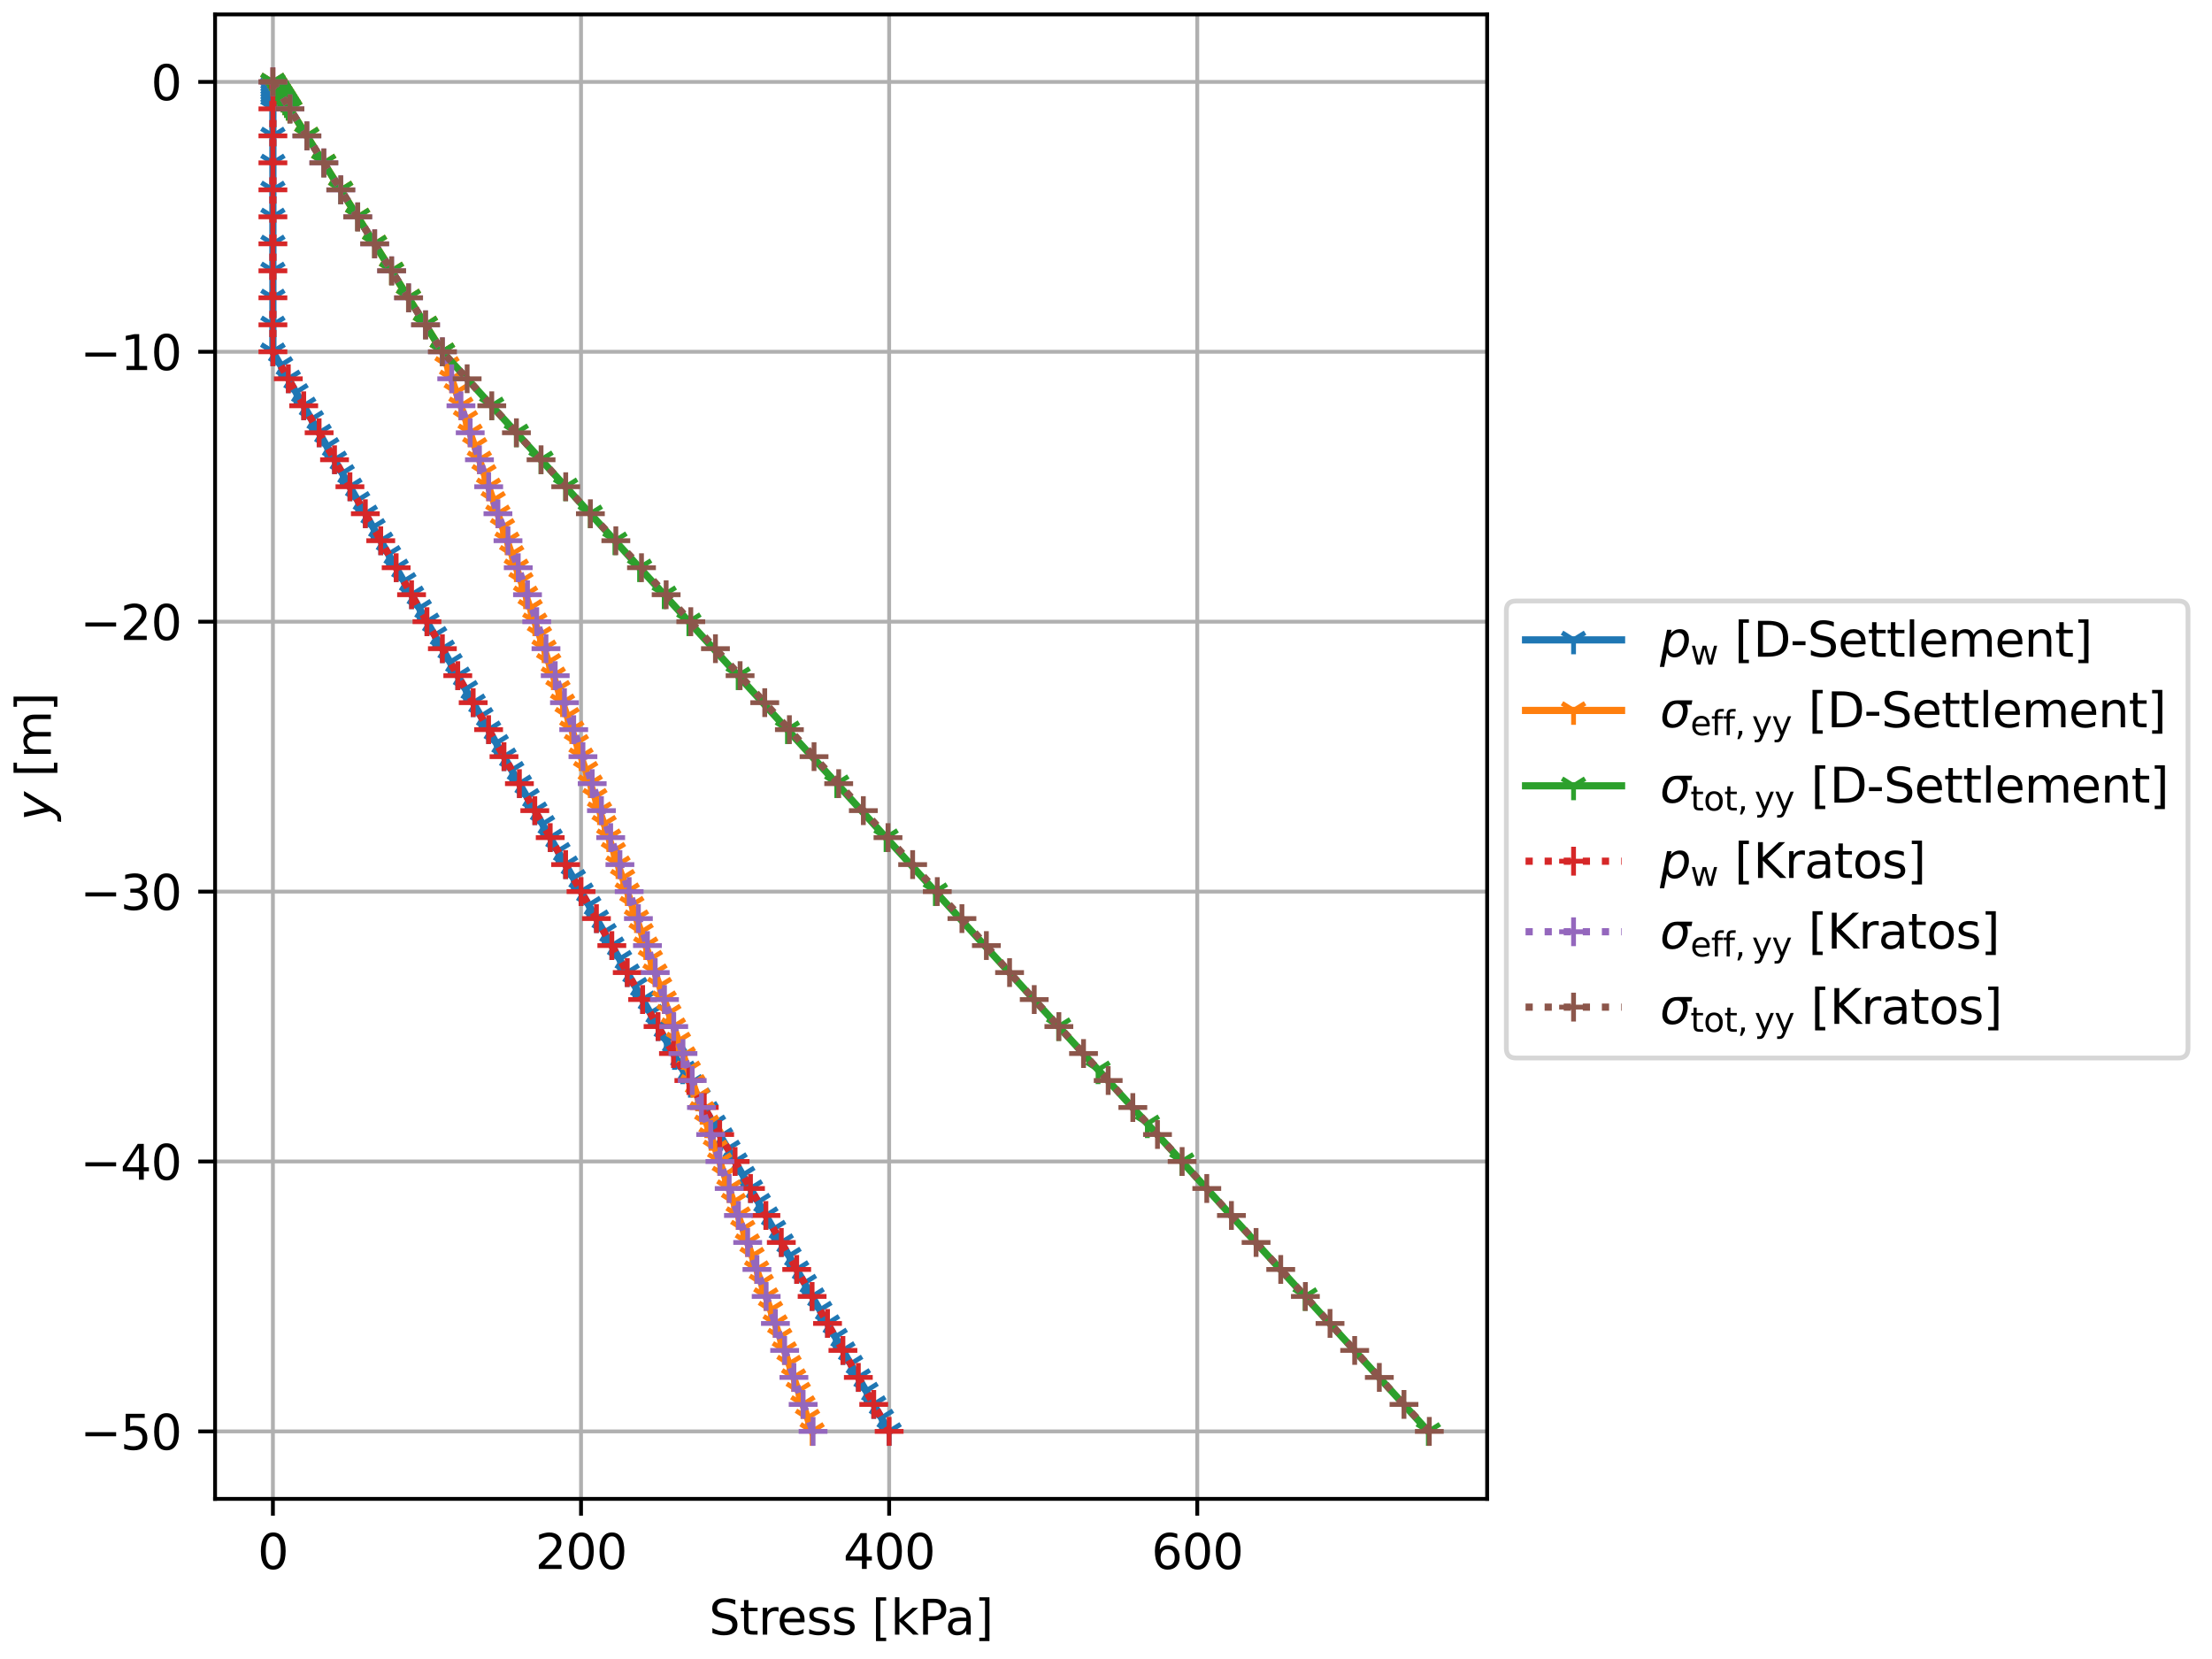 <?xml version="1.0" encoding="utf-8" standalone="no"?>
<!DOCTYPE svg PUBLIC "-//W3C//DTD SVG 1.1//EN"
  "http://www.w3.org/Graphics/SVG/1.1/DTD/svg11.dtd">
<svg xmlns:xlink="http://www.w3.org/1999/xlink" width="460.8pt" height="345.6pt" viewBox="0 0 460.8 345.6" xmlns="http://www.w3.org/2000/svg" version="1.1">
 <defs>
  <style type="text/css">*{stroke-linejoin: round; stroke-linecap: butt}</style>
 </defs>
 <g id="figure_1">
  <g id="patch_1">
   <path d="M 0 345.6 
L 460.8 345.6 
L 460.8 0 
L 0 0 
z
" style="fill: #ffffff"/>
  </g>
  <g id="axes_1">
   <g id="patch_2">
    <path d="M 44.805 312.244 
L 309.799 312.244 
L 309.799 3 
L 44.805 3 
z
" style="fill: #ffffff"/>
   </g>
   <g id="matplotlib.axis_1">
    <g id="xtick_1">
     <g id="line2d_1">
      <path d="M 56.851 312.244 
L 56.851 3 
" clip-path="url(#pe54c31892c)" style="fill: none; stroke: #b0b0b0; stroke-width: 0.8; stroke-linecap: square"/>
     </g>
     <g id="line2d_2">
      <defs>
       <path id="m9c601f5a35" d="M 0 0 
L 0 3.5 
" style="stroke: #000000; stroke-width: 0.8"/>
      </defs>
      <g>
       <use xlink:href="#m9c601f5a35" x="56.851" y="312.244" style="stroke: #000000; stroke-width: 0.8"/>
      </g>
     </g>
     <g id="text_1">
      <!-- 0 -->
      <g transform="translate(53.669 326.842) scale(0.1 -0.1)">
       <defs>
        <path id="DejaVuSans-30" d="M 2034 4250 
Q 1547 4250 1301 3770 
Q 1056 3291 1056 2328 
Q 1056 1369 1301 889 
Q 1547 409 2034 409 
Q 2525 409 2770 889 
Q 3016 1369 3016 2328 
Q 3016 3291 2770 3770 
Q 2525 4250 2034 4250 
z
M 2034 4750 
Q 2819 4750 3233 4129 
Q 3647 3509 3647 2328 
Q 3647 1150 3233 529 
Q 2819 -91 2034 -91 
Q 1250 -91 836 529 
Q 422 1150 422 2328 
Q 422 3509 836 4129 
Q 1250 4750 2034 4750 
z
" transform="scale(0.016)"/>
       </defs>
       <use xlink:href="#DejaVuSans-30"/>
      </g>
     </g>
    </g>
    <g id="xtick_2">
     <g id="line2d_3">
      <path d="M 121.038 312.244 
L 121.038 3 
" clip-path="url(#pe54c31892c)" style="fill: none; stroke: #b0b0b0; stroke-width: 0.8; stroke-linecap: square"/>
     </g>
     <g id="line2d_4">
      <g>
       <use xlink:href="#m9c601f5a35" x="121.038" y="312.244" style="stroke: #000000; stroke-width: 0.8"/>
      </g>
     </g>
     <g id="text_2">
      <!-- 200 -->
      <g transform="translate(111.494 326.842) scale(0.1 -0.1)">
       <defs>
        <path id="DejaVuSans-32" d="M 1228 531 
L 3431 531 
L 3431 0 
L 469 0 
L 469 531 
Q 828 903 1448 1529 
Q 2069 2156 2228 2338 
Q 2531 2678 2651 2914 
Q 2772 3150 2772 3378 
Q 2772 3750 2511 3984 
Q 2250 4219 1831 4219 
Q 1534 4219 1204 4116 
Q 875 4013 500 3803 
L 500 4441 
Q 881 4594 1212 4672 
Q 1544 4750 1819 4750 
Q 2544 4750 2975 4387 
Q 3406 4025 3406 3419 
Q 3406 3131 3298 2873 
Q 3191 2616 2906 2266 
Q 2828 2175 2409 1742 
Q 1991 1309 1228 531 
z
" transform="scale(0.016)"/>
       </defs>
       <use xlink:href="#DejaVuSans-32"/>
       <use xlink:href="#DejaVuSans-30" transform="translate(63.623 0)"/>
       <use xlink:href="#DejaVuSans-30" transform="translate(127.246 0)"/>
      </g>
     </g>
    </g>
    <g id="xtick_3">
     <g id="line2d_5">
      <path d="M 185.225 312.244 
L 185.225 3 
" clip-path="url(#pe54c31892c)" style="fill: none; stroke: #b0b0b0; stroke-width: 0.8; stroke-linecap: square"/>
     </g>
     <g id="line2d_6">
      <g>
       <use xlink:href="#m9c601f5a35" x="185.225" y="312.244" style="stroke: #000000; stroke-width: 0.8"/>
      </g>
     </g>
     <g id="text_3">
      <!-- 400 -->
      <g transform="translate(175.682 326.842) scale(0.1 -0.1)">
       <defs>
        <path id="DejaVuSans-34" d="M 2419 4116 
L 825 1625 
L 2419 1625 
L 2419 4116 
z
M 2253 4666 
L 3047 4666 
L 3047 1625 
L 3713 1625 
L 3713 1100 
L 3047 1100 
L 3047 0 
L 2419 0 
L 2419 1100 
L 313 1100 
L 313 1709 
L 2253 4666 
z
" transform="scale(0.016)"/>
       </defs>
       <use xlink:href="#DejaVuSans-34"/>
       <use xlink:href="#DejaVuSans-30" transform="translate(63.623 0)"/>
       <use xlink:href="#DejaVuSans-30" transform="translate(127.246 0)"/>
      </g>
     </g>
    </g>
    <g id="xtick_4">
     <g id="line2d_7">
      <path d="M 249.413 312.244 
L 249.413 3 
" clip-path="url(#pe54c31892c)" style="fill: none; stroke: #b0b0b0; stroke-width: 0.8; stroke-linecap: square"/>
     </g>
     <g id="line2d_8">
      <g>
       <use xlink:href="#m9c601f5a35" x="249.413" y="312.244" style="stroke: #000000; stroke-width: 0.8"/>
      </g>
     </g>
     <g id="text_4">
      <!-- 600 -->
      <g transform="translate(239.869 326.842) scale(0.1 -0.1)">
       <defs>
        <path id="DejaVuSans-36" d="M 2113 2584 
Q 1688 2584 1439 2293 
Q 1191 2003 1191 1497 
Q 1191 994 1439 701 
Q 1688 409 2113 409 
Q 2538 409 2786 701 
Q 3034 994 3034 1497 
Q 3034 2003 2786 2293 
Q 2538 2584 2113 2584 
z
M 3366 4563 
L 3366 3988 
Q 3128 4100 2886 4159 
Q 2644 4219 2406 4219 
Q 1781 4219 1451 3797 
Q 1122 3375 1075 2522 
Q 1259 2794 1537 2939 
Q 1816 3084 2150 3084 
Q 2853 3084 3261 2657 
Q 3669 2231 3669 1497 
Q 3669 778 3244 343 
Q 2819 -91 2113 -91 
Q 1303 -91 875 529 
Q 447 1150 447 2328 
Q 447 3434 972 4092 
Q 1497 4750 2381 4750 
Q 2619 4750 2861 4703 
Q 3103 4656 3366 4563 
z
" transform="scale(0.016)"/>
       </defs>
       <use xlink:href="#DejaVuSans-36"/>
       <use xlink:href="#DejaVuSans-30" transform="translate(63.623 0)"/>
       <use xlink:href="#DejaVuSans-30" transform="translate(127.246 0)"/>
      </g>
     </g>
    </g>
    <g id="text_5">
     <!-- Stress [kPa] -->
     <g transform="translate(147.699 340.52) scale(0.1 -0.1)">
      <defs>
       <path id="DejaVuSans-53" d="M 3425 4513 
L 3425 3897 
Q 3066 4069 2747 4153 
Q 2428 4238 2131 4238 
Q 1616 4238 1336 4038 
Q 1056 3838 1056 3469 
Q 1056 3159 1242 3001 
Q 1428 2844 1947 2747 
L 2328 2669 
Q 3034 2534 3370 2195 
Q 3706 1856 3706 1288 
Q 3706 609 3251 259 
Q 2797 -91 1919 -91 
Q 1588 -91 1214 -16 
Q 841 59 441 206 
L 441 856 
Q 825 641 1194 531 
Q 1563 422 1919 422 
Q 2459 422 2753 634 
Q 3047 847 3047 1241 
Q 3047 1584 2836 1778 
Q 2625 1972 2144 2069 
L 1759 2144 
Q 1053 2284 737 2584 
Q 422 2884 422 3419 
Q 422 4038 858 4394 
Q 1294 4750 2059 4750 
Q 2388 4750 2728 4690 
Q 3069 4631 3425 4513 
z
" transform="scale(0.016)"/>
       <path id="DejaVuSans-74" d="M 1172 4494 
L 1172 3500 
L 2356 3500 
L 2356 3053 
L 1172 3053 
L 1172 1153 
Q 1172 725 1289 603 
Q 1406 481 1766 481 
L 2356 481 
L 2356 0 
L 1766 0 
Q 1100 0 847 248 
Q 594 497 594 1153 
L 594 3053 
L 172 3053 
L 172 3500 
L 594 3500 
L 594 4494 
L 1172 4494 
z
" transform="scale(0.016)"/>
       <path id="DejaVuSans-72" d="M 2631 2963 
Q 2534 3019 2420 3045 
Q 2306 3072 2169 3072 
Q 1681 3072 1420 2755 
Q 1159 2438 1159 1844 
L 1159 0 
L 581 0 
L 581 3500 
L 1159 3500 
L 1159 2956 
Q 1341 3275 1631 3429 
Q 1922 3584 2338 3584 
Q 2397 3584 2469 3576 
Q 2541 3569 2628 3553 
L 2631 2963 
z
" transform="scale(0.016)"/>
       <path id="DejaVuSans-65" d="M 3597 1894 
L 3597 1613 
L 953 1613 
Q 991 1019 1311 708 
Q 1631 397 2203 397 
Q 2534 397 2845 478 
Q 3156 559 3463 722 
L 3463 178 
Q 3153 47 2828 -22 
Q 2503 -91 2169 -91 
Q 1331 -91 842 396 
Q 353 884 353 1716 
Q 353 2575 817 3079 
Q 1281 3584 2069 3584 
Q 2775 3584 3186 3129 
Q 3597 2675 3597 1894 
z
M 3022 2063 
Q 3016 2534 2758 2815 
Q 2500 3097 2075 3097 
Q 1594 3097 1305 2825 
Q 1016 2553 972 2059 
L 3022 2063 
z
" transform="scale(0.016)"/>
       <path id="DejaVuSans-73" d="M 2834 3397 
L 2834 2853 
Q 2591 2978 2328 3040 
Q 2066 3103 1784 3103 
Q 1356 3103 1142 2972 
Q 928 2841 928 2578 
Q 928 2378 1081 2264 
Q 1234 2150 1697 2047 
L 1894 2003 
Q 2506 1872 2764 1633 
Q 3022 1394 3022 966 
Q 3022 478 2636 193 
Q 2250 -91 1575 -91 
Q 1294 -91 989 -36 
Q 684 19 347 128 
L 347 722 
Q 666 556 975 473 
Q 1284 391 1588 391 
Q 1994 391 2212 530 
Q 2431 669 2431 922 
Q 2431 1156 2273 1281 
Q 2116 1406 1581 1522 
L 1381 1569 
Q 847 1681 609 1914 
Q 372 2147 372 2553 
Q 372 3047 722 3315 
Q 1072 3584 1716 3584 
Q 2034 3584 2315 3537 
Q 2597 3491 2834 3397 
z
" transform="scale(0.016)"/>
       <path id="DejaVuSans-20" transform="scale(0.016)"/>
       <path id="DejaVuSans-5b" d="M 550 4863 
L 1875 4863 
L 1875 4416 
L 1125 4416 
L 1125 -397 
L 1875 -397 
L 1875 -844 
L 550 -844 
L 550 4863 
z
" transform="scale(0.016)"/>
       <path id="DejaVuSans-6b" d="M 581 4863 
L 1159 4863 
L 1159 1991 
L 2875 3500 
L 3609 3500 
L 1753 1863 
L 3688 0 
L 2938 0 
L 1159 1709 
L 1159 0 
L 581 0 
L 581 4863 
z
" transform="scale(0.016)"/>
       <path id="DejaVuSans-50" d="M 1259 4147 
L 1259 2394 
L 2053 2394 
Q 2494 2394 2734 2622 
Q 2975 2850 2975 3272 
Q 2975 3691 2734 3919 
Q 2494 4147 2053 4147 
L 1259 4147 
z
M 628 4666 
L 2053 4666 
Q 2838 4666 3239 4311 
Q 3641 3956 3641 3272 
Q 3641 2581 3239 2228 
Q 2838 1875 2053 1875 
L 1259 1875 
L 1259 0 
L 628 0 
L 628 4666 
z
" transform="scale(0.016)"/>
       <path id="DejaVuSans-61" d="M 2194 1759 
Q 1497 1759 1228 1600 
Q 959 1441 959 1056 
Q 959 750 1161 570 
Q 1363 391 1709 391 
Q 2188 391 2477 730 
Q 2766 1069 2766 1631 
L 2766 1759 
L 2194 1759 
z
M 3341 1997 
L 3341 0 
L 2766 0 
L 2766 531 
Q 2569 213 2275 61 
Q 1981 -91 1556 -91 
Q 1019 -91 701 211 
Q 384 513 384 1019 
Q 384 1609 779 1909 
Q 1175 2209 1959 2209 
L 2766 2209 
L 2766 2266 
Q 2766 2663 2505 2880 
Q 2244 3097 1772 3097 
Q 1472 3097 1187 3025 
Q 903 2953 641 2809 
L 641 3341 
Q 956 3463 1253 3523 
Q 1550 3584 1831 3584 
Q 2591 3584 2966 3190 
Q 3341 2797 3341 1997 
z
" transform="scale(0.016)"/>
       <path id="DejaVuSans-5d" d="M 1947 4863 
L 1947 -844 
L 622 -844 
L 622 -397 
L 1369 -397 
L 1369 4416 
L 622 4416 
L 622 4863 
L 1947 4863 
z
" transform="scale(0.016)"/>
      </defs>
      <use xlink:href="#DejaVuSans-53"/>
      <use xlink:href="#DejaVuSans-74" transform="translate(63.477 0)"/>
      <use xlink:href="#DejaVuSans-72" transform="translate(102.686 0)"/>
      <use xlink:href="#DejaVuSans-65" transform="translate(141.549 0)"/>
      <use xlink:href="#DejaVuSans-73" transform="translate(203.072 0)"/>
      <use xlink:href="#DejaVuSans-73" transform="translate(255.172 0)"/>
      <use xlink:href="#DejaVuSans-20" transform="translate(307.271 0)"/>
      <use xlink:href="#DejaVuSans-5b" transform="translate(339.059 0)"/>
      <use xlink:href="#DejaVuSans-6b" transform="translate(378.072 0)"/>
      <use xlink:href="#DejaVuSans-50" transform="translate(435.982 0)"/>
      <use xlink:href="#DejaVuSans-61" transform="translate(491.785 0)"/>
      <use xlink:href="#DejaVuSans-5d" transform="translate(553.064 0)"/>
     </g>
    </g>
   </g>
   <g id="matplotlib.axis_2">
    <g id="ytick_1">
     <g id="line2d_9">
      <path d="M 44.805 298.187 
L 309.799 298.187 
" clip-path="url(#pe54c31892c)" style="fill: none; stroke: #b0b0b0; stroke-width: 0.8; stroke-linecap: square"/>
     </g>
     <g id="line2d_10">
      <defs>
       <path id="mbcfa067e20" d="M 0 0 
L -3.5 0 
" style="stroke: #000000; stroke-width: 0.8"/>
      </defs>
      <g>
       <use xlink:href="#mbcfa067e20" x="44.805" y="298.187" style="stroke: #000000; stroke-width: 0.8"/>
      </g>
     </g>
     <g id="text_6">
      <!-- −50 -->
      <g transform="translate(16.7 301.986) scale(0.1 -0.1)">
       <defs>
        <path id="DejaVuSans-2212" d="M 678 2272 
L 4684 2272 
L 4684 1741 
L 678 1741 
L 678 2272 
z
" transform="scale(0.016)"/>
        <path id="DejaVuSans-35" d="M 691 4666 
L 3169 4666 
L 3169 4134 
L 1269 4134 
L 1269 2991 
Q 1406 3038 1543 3061 
Q 1681 3084 1819 3084 
Q 2600 3084 3056 2656 
Q 3513 2228 3513 1497 
Q 3513 744 3044 326 
Q 2575 -91 1722 -91 
Q 1428 -91 1123 -41 
Q 819 9 494 109 
L 494 744 
Q 775 591 1075 516 
Q 1375 441 1709 441 
Q 2250 441 2565 725 
Q 2881 1009 2881 1497 
Q 2881 1984 2565 2268 
Q 2250 2553 1709 2553 
Q 1456 2553 1204 2497 
Q 953 2441 691 2322 
L 691 4666 
z
" transform="scale(0.016)"/>
       </defs>
       <use xlink:href="#DejaVuSans-2212"/>
       <use xlink:href="#DejaVuSans-35" transform="translate(83.789 0)"/>
       <use xlink:href="#DejaVuSans-30" transform="translate(147.412 0)"/>
      </g>
     </g>
    </g>
    <g id="ytick_2">
     <g id="line2d_11">
      <path d="M 44.805 241.961 
L 309.799 241.961 
" clip-path="url(#pe54c31892c)" style="fill: none; stroke: #b0b0b0; stroke-width: 0.8; stroke-linecap: square"/>
     </g>
     <g id="line2d_12">
      <g>
       <use xlink:href="#mbcfa067e20" x="44.805" y="241.961" style="stroke: #000000; stroke-width: 0.8"/>
      </g>
     </g>
     <g id="text_7">
      <!-- −40 -->
      <g transform="translate(16.7 245.76) scale(0.1 -0.1)">
       <use xlink:href="#DejaVuSans-2212"/>
       <use xlink:href="#DejaVuSans-34" transform="translate(83.789 0)"/>
       <use xlink:href="#DejaVuSans-30" transform="translate(147.412 0)"/>
      </g>
     </g>
    </g>
    <g id="ytick_3">
     <g id="line2d_13">
      <path d="M 44.805 185.735 
L 309.799 185.735 
" clip-path="url(#pe54c31892c)" style="fill: none; stroke: #b0b0b0; stroke-width: 0.8; stroke-linecap: square"/>
     </g>
     <g id="line2d_14">
      <g>
       <use xlink:href="#mbcfa067e20" x="44.805" y="185.735" style="stroke: #000000; stroke-width: 0.8"/>
      </g>
     </g>
     <g id="text_8">
      <!-- −30 -->
      <g transform="translate(16.7 189.534) scale(0.1 -0.1)">
       <defs>
        <path id="DejaVuSans-33" d="M 2597 2516 
Q 3050 2419 3304 2112 
Q 3559 1806 3559 1356 
Q 3559 666 3084 287 
Q 2609 -91 1734 -91 
Q 1441 -91 1130 -33 
Q 819 25 488 141 
L 488 750 
Q 750 597 1062 519 
Q 1375 441 1716 441 
Q 2309 441 2620 675 
Q 2931 909 2931 1356 
Q 2931 1769 2642 2001 
Q 2353 2234 1838 2234 
L 1294 2234 
L 1294 2753 
L 1863 2753 
Q 2328 2753 2575 2939 
Q 2822 3125 2822 3475 
Q 2822 3834 2567 4026 
Q 2313 4219 1838 4219 
Q 1578 4219 1281 4162 
Q 984 4106 628 3988 
L 628 4550 
Q 988 4650 1302 4700 
Q 1616 4750 1894 4750 
Q 2613 4750 3031 4423 
Q 3450 4097 3450 3541 
Q 3450 3153 3228 2886 
Q 3006 2619 2597 2516 
z
" transform="scale(0.016)"/>
       </defs>
       <use xlink:href="#DejaVuSans-2212"/>
       <use xlink:href="#DejaVuSans-33" transform="translate(83.789 0)"/>
       <use xlink:href="#DejaVuSans-30" transform="translate(147.412 0)"/>
      </g>
     </g>
    </g>
    <g id="ytick_4">
     <g id="line2d_15">
      <path d="M 44.805 129.509 
L 309.799 129.509 
" clip-path="url(#pe54c31892c)" style="fill: none; stroke: #b0b0b0; stroke-width: 0.8; stroke-linecap: square"/>
     </g>
     <g id="line2d_16">
      <g>
       <use xlink:href="#mbcfa067e20" x="44.805" y="129.509" style="stroke: #000000; stroke-width: 0.8"/>
      </g>
     </g>
     <g id="text_9">
      <!-- −20 -->
      <g transform="translate(16.7 133.308) scale(0.1 -0.1)">
       <use xlink:href="#DejaVuSans-2212"/>
       <use xlink:href="#DejaVuSans-32" transform="translate(83.789 0)"/>
       <use xlink:href="#DejaVuSans-30" transform="translate(147.412 0)"/>
      </g>
     </g>
    </g>
    <g id="ytick_5">
     <g id="line2d_17">
      <path d="M 44.805 73.283 
L 309.799 73.283 
" clip-path="url(#pe54c31892c)" style="fill: none; stroke: #b0b0b0; stroke-width: 0.8; stroke-linecap: square"/>
     </g>
     <g id="line2d_18">
      <g>
       <use xlink:href="#mbcfa067e20" x="44.805" y="73.283" style="stroke: #000000; stroke-width: 0.8"/>
      </g>
     </g>
     <g id="text_10">
      <!-- −10 -->
      <g transform="translate(16.7 77.082) scale(0.1 -0.1)">
       <defs>
        <path id="DejaVuSans-31" d="M 794 531 
L 1825 531 
L 1825 4091 
L 703 3866 
L 703 4441 
L 1819 4666 
L 2450 4666 
L 2450 531 
L 3481 531 
L 3481 0 
L 794 0 
L 794 531 
z
" transform="scale(0.016)"/>
       </defs>
       <use xlink:href="#DejaVuSans-2212"/>
       <use xlink:href="#DejaVuSans-31" transform="translate(83.789 0)"/>
       <use xlink:href="#DejaVuSans-30" transform="translate(147.412 0)"/>
      </g>
     </g>
    </g>
    <g id="ytick_6">
     <g id="line2d_19">
      <path d="M 44.805 17.057 
L 309.799 17.057 
" clip-path="url(#pe54c31892c)" style="fill: none; stroke: #b0b0b0; stroke-width: 0.8; stroke-linecap: square"/>
     </g>
     <g id="line2d_20">
      <g>
       <use xlink:href="#mbcfa067e20" x="44.805" y="17.057" style="stroke: #000000; stroke-width: 0.8"/>
      </g>
     </g>
     <g id="text_11">
      <!-- 0 -->
      <g transform="translate(31.442 20.856) scale(0.1 -0.1)">
       <use xlink:href="#DejaVuSans-30"/>
      </g>
     </g>
    </g>
    <g id="text_12">
     <!-- $y$ [m] -->
     <g transform="translate(10.6 170.972) rotate(-90) scale(0.1 -0.1)">
      <defs>
       <path id="DejaVuSans-Oblique-79" d="M 1588 -325 
Q 1188 -997 936 -1164 
Q 684 -1331 294 -1331 
L -159 -1331 
L -63 -850 
L 269 -850 
Q 509 -850 678 -719 
Q 847 -588 1056 -206 
L 1234 128 
L 459 3500 
L 1069 3500 
L 1650 819 
L 3256 3500 
L 3859 3500 
L 1588 -325 
z
" transform="scale(0.016)"/>
       <path id="DejaVuSans-6d" d="M 3328 2828 
Q 3544 3216 3844 3400 
Q 4144 3584 4550 3584 
Q 5097 3584 5394 3201 
Q 5691 2819 5691 2113 
L 5691 0 
L 5113 0 
L 5113 2094 
Q 5113 2597 4934 2840 
Q 4756 3084 4391 3084 
Q 3944 3084 3684 2787 
Q 3425 2491 3425 1978 
L 3425 0 
L 2847 0 
L 2847 2094 
Q 2847 2600 2669 2842 
Q 2491 3084 2119 3084 
Q 1678 3084 1418 2786 
Q 1159 2488 1159 1978 
L 1159 0 
L 581 0 
L 581 3500 
L 1159 3500 
L 1159 2956 
Q 1356 3278 1631 3431 
Q 1906 3584 2284 3584 
Q 2666 3584 2933 3390 
Q 3200 3197 3328 2828 
z
" transform="scale(0.016)"/>
      </defs>
      <use xlink:href="#DejaVuSans-Oblique-79" transform="translate(0 0.016)"/>
      <use xlink:href="#DejaVuSans-20" transform="translate(59.18 0.016)"/>
      <use xlink:href="#DejaVuSans-5b" transform="translate(90.967 0.016)"/>
      <use xlink:href="#DejaVuSans-6d" transform="translate(129.98 0.016)"/>
      <use xlink:href="#DejaVuSans-5d" transform="translate(227.393 0.016)"/>
     </g>
    </g>
   </g>
   <g id="line2d_21">
    <path d="M 56.851 17.057 
L 56.851 17.619 
L 56.851 18.181 
L 56.851 18.744 
L 56.851 19.306 
L 56.851 19.868 
L 56.851 20.43 
L 56.851 20.993 
L 56.851 21.555 
L 56.851 22.117 
L 56.851 22.679 
L 56.851 28.302 
L 56.851 33.925 
L 56.851 39.547 
L 56.851 45.17 
L 56.851 50.792 
L 56.851 56.415 
L 56.851 62.038 
L 56.851 67.66 
L 56.851 73.283 
L 56.851 73.283 
L 58.455 76.094 
L 60.06 78.905 
L 61.665 81.717 
L 63.269 84.528 
L 64.874 87.339 
L 66.479 90.151 
L 68.083 92.962 
L 69.688 95.773 
L 71.293 98.585 
L 72.897 101.396 
L 74.502 104.207 
L 76.107 107.018 
L 77.711 109.83 
L 79.316 112.641 
L 80.921 115.452 
L 82.526 118.264 
L 84.13 121.075 
L 85.735 123.886 
L 87.34 126.698 
L 88.944 129.509 
L 90.549 132.32 
L 92.154 135.131 
L 93.758 137.943 
L 95.363 140.754 
L 96.968 143.565 
L 98.572 146.377 
L 100.177 149.188 
L 101.782 151.999 
L 103.386 154.811 
L 104.991 157.622 
L 106.596 160.433 
L 108.201 163.244 
L 109.805 166.056 
L 111.41 168.867 
L 113.015 171.678 
L 114.619 174.49 
L 116.224 177.301 
L 117.829 180.112 
L 119.433 182.924 
L 121.038 185.735 
L 122.643 188.546 
L 124.247 191.358 
L 125.852 194.169 
L 127.457 196.98 
L 129.061 199.791 
L 130.666 202.603 
L 132.271 205.414 
L 133.875 208.225 
L 135.48 211.037 
L 137.085 213.848 
L 138.795 216.828 
L 140.509 219.864 
L 142.22 222.844 
L 143.825 225.655 
L 145.429 228.467 
L 147.034 231.278 
L 148.639 234.089 
L 150.137 236.732 
L 151.633 239.318 
L 153.132 241.961 
L 154.736 244.772 
L 156.341 247.584 
L 157.946 250.395 
L 159.55 253.206 
L 161.155 256.017 
L 162.76 258.829 
L 164.365 261.64 
L 165.969 264.451 
L 167.574 267.263 
L 169.179 270.074 
L 170.783 272.885 
L 172.388 275.697 
L 173.993 278.508 
L 175.597 281.319 
L 177.202 284.13 
L 178.807 286.942 
L 180.411 289.753 
L 182.016 292.564 
L 183.621 295.376 
L 185.225 298.187 
" clip-path="url(#pe54c31892c)" style="fill: none; stroke: #1f77b4; stroke-width: 1.5; stroke-linecap: square"/>
    <defs>
     <path id="m5033894872" d="M 0 0 
L 0 3 
M 0 0 
L 2.4 -1.5 
M 0 0 
L -2.4 -1.5 
" style="stroke: #1f77b4"/>
    </defs>
    <g clip-path="url(#pe54c31892c)">
     <use xlink:href="#m5033894872" x="56.851" y="17.057" style="fill: #1f77b4; stroke: #1f77b4"/>
     <use xlink:href="#m5033894872" x="56.851" y="17.619" style="fill: #1f77b4; stroke: #1f77b4"/>
     <use xlink:href="#m5033894872" x="56.851" y="18.181" style="fill: #1f77b4; stroke: #1f77b4"/>
     <use xlink:href="#m5033894872" x="56.851" y="18.744" style="fill: #1f77b4; stroke: #1f77b4"/>
     <use xlink:href="#m5033894872" x="56.851" y="19.306" style="fill: #1f77b4; stroke: #1f77b4"/>
     <use xlink:href="#m5033894872" x="56.851" y="19.868" style="fill: #1f77b4; stroke: #1f77b4"/>
     <use xlink:href="#m5033894872" x="56.851" y="20.43" style="fill: #1f77b4; stroke: #1f77b4"/>
     <use xlink:href="#m5033894872" x="56.851" y="20.993" style="fill: #1f77b4; stroke: #1f77b4"/>
     <use xlink:href="#m5033894872" x="56.851" y="21.555" style="fill: #1f77b4; stroke: #1f77b4"/>
     <use xlink:href="#m5033894872" x="56.851" y="22.117" style="fill: #1f77b4; stroke: #1f77b4"/>
     <use xlink:href="#m5033894872" x="56.851" y="22.679" style="fill: #1f77b4; stroke: #1f77b4"/>
     <use xlink:href="#m5033894872" x="56.851" y="28.302" style="fill: #1f77b4; stroke: #1f77b4"/>
     <use xlink:href="#m5033894872" x="56.851" y="33.925" style="fill: #1f77b4; stroke: #1f77b4"/>
     <use xlink:href="#m5033894872" x="56.851" y="39.547" style="fill: #1f77b4; stroke: #1f77b4"/>
     <use xlink:href="#m5033894872" x="56.851" y="45.17" style="fill: #1f77b4; stroke: #1f77b4"/>
     <use xlink:href="#m5033894872" x="56.851" y="50.792" style="fill: #1f77b4; stroke: #1f77b4"/>
     <use xlink:href="#m5033894872" x="56.851" y="56.415" style="fill: #1f77b4; stroke: #1f77b4"/>
     <use xlink:href="#m5033894872" x="56.851" y="62.038" style="fill: #1f77b4; stroke: #1f77b4"/>
     <use xlink:href="#m5033894872" x="56.851" y="67.66" style="fill: #1f77b4; stroke: #1f77b4"/>
     <use xlink:href="#m5033894872" x="56.851" y="73.283" style="fill: #1f77b4; stroke: #1f77b4"/>
     <use xlink:href="#m5033894872" x="56.851" y="73.283" style="fill: #1f77b4; stroke: #1f77b4"/>
     <use xlink:href="#m5033894872" x="58.455" y="76.094" style="fill: #1f77b4; stroke: #1f77b4"/>
     <use xlink:href="#m5033894872" x="60.06" y="78.905" style="fill: #1f77b4; stroke: #1f77b4"/>
     <use xlink:href="#m5033894872" x="61.665" y="81.717" style="fill: #1f77b4; stroke: #1f77b4"/>
     <use xlink:href="#m5033894872" x="63.269" y="84.528" style="fill: #1f77b4; stroke: #1f77b4"/>
     <use xlink:href="#m5033894872" x="64.874" y="87.339" style="fill: #1f77b4; stroke: #1f77b4"/>
     <use xlink:href="#m5033894872" x="66.479" y="90.151" style="fill: #1f77b4; stroke: #1f77b4"/>
     <use xlink:href="#m5033894872" x="68.083" y="92.962" style="fill: #1f77b4; stroke: #1f77b4"/>
     <use xlink:href="#m5033894872" x="69.688" y="95.773" style="fill: #1f77b4; stroke: #1f77b4"/>
     <use xlink:href="#m5033894872" x="71.293" y="98.585" style="fill: #1f77b4; stroke: #1f77b4"/>
     <use xlink:href="#m5033894872" x="72.897" y="101.396" style="fill: #1f77b4; stroke: #1f77b4"/>
     <use xlink:href="#m5033894872" x="74.502" y="104.207" style="fill: #1f77b4; stroke: #1f77b4"/>
     <use xlink:href="#m5033894872" x="76.107" y="107.018" style="fill: #1f77b4; stroke: #1f77b4"/>
     <use xlink:href="#m5033894872" x="77.711" y="109.83" style="fill: #1f77b4; stroke: #1f77b4"/>
     <use xlink:href="#m5033894872" x="79.316" y="112.641" style="fill: #1f77b4; stroke: #1f77b4"/>
     <use xlink:href="#m5033894872" x="80.921" y="115.452" style="fill: #1f77b4; stroke: #1f77b4"/>
     <use xlink:href="#m5033894872" x="82.526" y="118.264" style="fill: #1f77b4; stroke: #1f77b4"/>
     <use xlink:href="#m5033894872" x="84.13" y="121.075" style="fill: #1f77b4; stroke: #1f77b4"/>
     <use xlink:href="#m5033894872" x="85.735" y="123.886" style="fill: #1f77b4; stroke: #1f77b4"/>
     <use xlink:href="#m5033894872" x="87.34" y="126.698" style="fill: #1f77b4; stroke: #1f77b4"/>
     <use xlink:href="#m5033894872" x="88.944" y="129.509" style="fill: #1f77b4; stroke: #1f77b4"/>
     <use xlink:href="#m5033894872" x="90.549" y="132.32" style="fill: #1f77b4; stroke: #1f77b4"/>
     <use xlink:href="#m5033894872" x="92.154" y="135.131" style="fill: #1f77b4; stroke: #1f77b4"/>
     <use xlink:href="#m5033894872" x="93.758" y="137.943" style="fill: #1f77b4; stroke: #1f77b4"/>
     <use xlink:href="#m5033894872" x="95.363" y="140.754" style="fill: #1f77b4; stroke: #1f77b4"/>
     <use xlink:href="#m5033894872" x="96.968" y="143.565" style="fill: #1f77b4; stroke: #1f77b4"/>
     <use xlink:href="#m5033894872" x="98.572" y="146.377" style="fill: #1f77b4; stroke: #1f77b4"/>
     <use xlink:href="#m5033894872" x="100.177" y="149.188" style="fill: #1f77b4; stroke: #1f77b4"/>
     <use xlink:href="#m5033894872" x="101.782" y="151.999" style="fill: #1f77b4; stroke: #1f77b4"/>
     <use xlink:href="#m5033894872" x="103.386" y="154.811" style="fill: #1f77b4; stroke: #1f77b4"/>
     <use xlink:href="#m5033894872" x="104.991" y="157.622" style="fill: #1f77b4; stroke: #1f77b4"/>
     <use xlink:href="#m5033894872" x="106.596" y="160.433" style="fill: #1f77b4; stroke: #1f77b4"/>
     <use xlink:href="#m5033894872" x="108.201" y="163.244" style="fill: #1f77b4; stroke: #1f77b4"/>
     <use xlink:href="#m5033894872" x="109.805" y="166.056" style="fill: #1f77b4; stroke: #1f77b4"/>
     <use xlink:href="#m5033894872" x="111.41" y="168.867" style="fill: #1f77b4; stroke: #1f77b4"/>
     <use xlink:href="#m5033894872" x="113.015" y="171.678" style="fill: #1f77b4; stroke: #1f77b4"/>
     <use xlink:href="#m5033894872" x="114.619" y="174.49" style="fill: #1f77b4; stroke: #1f77b4"/>
     <use xlink:href="#m5033894872" x="116.224" y="177.301" style="fill: #1f77b4; stroke: #1f77b4"/>
     <use xlink:href="#m5033894872" x="117.829" y="180.112" style="fill: #1f77b4; stroke: #1f77b4"/>
     <use xlink:href="#m5033894872" x="119.433" y="182.924" style="fill: #1f77b4; stroke: #1f77b4"/>
     <use xlink:href="#m5033894872" x="121.038" y="185.735" style="fill: #1f77b4; stroke: #1f77b4"/>
     <use xlink:href="#m5033894872" x="122.643" y="188.546" style="fill: #1f77b4; stroke: #1f77b4"/>
     <use xlink:href="#m5033894872" x="124.247" y="191.358" style="fill: #1f77b4; stroke: #1f77b4"/>
     <use xlink:href="#m5033894872" x="125.852" y="194.169" style="fill: #1f77b4; stroke: #1f77b4"/>
     <use xlink:href="#m5033894872" x="127.457" y="196.98" style="fill: #1f77b4; stroke: #1f77b4"/>
     <use xlink:href="#m5033894872" x="129.061" y="199.791" style="fill: #1f77b4; stroke: #1f77b4"/>
     <use xlink:href="#m5033894872" x="130.666" y="202.603" style="fill: #1f77b4; stroke: #1f77b4"/>
     <use xlink:href="#m5033894872" x="132.271" y="205.414" style="fill: #1f77b4; stroke: #1f77b4"/>
     <use xlink:href="#m5033894872" x="133.875" y="208.225" style="fill: #1f77b4; stroke: #1f77b4"/>
     <use xlink:href="#m5033894872" x="135.48" y="211.037" style="fill: #1f77b4; stroke: #1f77b4"/>
     <use xlink:href="#m5033894872" x="137.085" y="213.848" style="fill: #1f77b4; stroke: #1f77b4"/>
     <use xlink:href="#m5033894872" x="138.795" y="216.828" style="fill: #1f77b4; stroke: #1f77b4"/>
     <use xlink:href="#m5033894872" x="140.509" y="219.864" style="fill: #1f77b4; stroke: #1f77b4"/>
     <use xlink:href="#m5033894872" x="142.22" y="222.844" style="fill: #1f77b4; stroke: #1f77b4"/>
     <use xlink:href="#m5033894872" x="143.825" y="225.655" style="fill: #1f77b4; stroke: #1f77b4"/>
     <use xlink:href="#m5033894872" x="145.429" y="228.467" style="fill: #1f77b4; stroke: #1f77b4"/>
     <use xlink:href="#m5033894872" x="147.034" y="231.278" style="fill: #1f77b4; stroke: #1f77b4"/>
     <use xlink:href="#m5033894872" x="148.639" y="234.089" style="fill: #1f77b4; stroke: #1f77b4"/>
     <use xlink:href="#m5033894872" x="150.137" y="236.732" style="fill: #1f77b4; stroke: #1f77b4"/>
     <use xlink:href="#m5033894872" x="151.633" y="239.318" style="fill: #1f77b4; stroke: #1f77b4"/>
     <use xlink:href="#m5033894872" x="153.132" y="241.961" style="fill: #1f77b4; stroke: #1f77b4"/>
     <use xlink:href="#m5033894872" x="154.736" y="244.772" style="fill: #1f77b4; stroke: #1f77b4"/>
     <use xlink:href="#m5033894872" x="156.341" y="247.584" style="fill: #1f77b4; stroke: #1f77b4"/>
     <use xlink:href="#m5033894872" x="157.946" y="250.395" style="fill: #1f77b4; stroke: #1f77b4"/>
     <use xlink:href="#m5033894872" x="159.55" y="253.206" style="fill: #1f77b4; stroke: #1f77b4"/>
     <use xlink:href="#m5033894872" x="161.155" y="256.017" style="fill: #1f77b4; stroke: #1f77b4"/>
     <use xlink:href="#m5033894872" x="162.76" y="258.829" style="fill: #1f77b4; stroke: #1f77b4"/>
     <use xlink:href="#m5033894872" x="164.365" y="261.64" style="fill: #1f77b4; stroke: #1f77b4"/>
     <use xlink:href="#m5033894872" x="165.969" y="264.451" style="fill: #1f77b4; stroke: #1f77b4"/>
     <use xlink:href="#m5033894872" x="167.574" y="267.263" style="fill: #1f77b4; stroke: #1f77b4"/>
     <use xlink:href="#m5033894872" x="169.179" y="270.074" style="fill: #1f77b4; stroke: #1f77b4"/>
     <use xlink:href="#m5033894872" x="170.783" y="272.885" style="fill: #1f77b4; stroke: #1f77b4"/>
     <use xlink:href="#m5033894872" x="172.388" y="275.697" style="fill: #1f77b4; stroke: #1f77b4"/>
     <use xlink:href="#m5033894872" x="173.993" y="278.508" style="fill: #1f77b4; stroke: #1f77b4"/>
     <use xlink:href="#m5033894872" x="175.597" y="281.319" style="fill: #1f77b4; stroke: #1f77b4"/>
     <use xlink:href="#m5033894872" x="177.202" y="284.13" style="fill: #1f77b4; stroke: #1f77b4"/>
     <use xlink:href="#m5033894872" x="178.807" y="286.942" style="fill: #1f77b4; stroke: #1f77b4"/>
     <use xlink:href="#m5033894872" x="180.411" y="289.753" style="fill: #1f77b4; stroke: #1f77b4"/>
     <use xlink:href="#m5033894872" x="182.016" y="292.564" style="fill: #1f77b4; stroke: #1f77b4"/>
     <use xlink:href="#m5033894872" x="183.621" y="295.376" style="fill: #1f77b4; stroke: #1f77b4"/>
     <use xlink:href="#m5033894872" x="185.225" y="298.187" style="fill: #1f77b4; stroke: #1f77b4"/>
    </g>
   </g>
   <g id="line2d_22">
    <path d="M 56.851 17.057 
L 57.204 17.619 
L 57.557 18.181 
L 57.91 18.744 
L 58.263 19.306 
L 58.616 19.868 
L 58.969 20.43 
L 59.322 20.993 
L 59.675 21.555 
L 60.028 22.117 
L 60.381 22.679 
L 63.911 28.302 
L 67.441 33.925 
L 70.972 39.547 
L 74.502 45.17 
L 78.032 50.792 
L 81.563 56.415 
L 85.093 62.038 
L 88.623 67.66 
L 92.154 73.283 
L 92.154 73.283 
L 93.116 76.094 
L 94.079 78.905 
L 95.042 81.717 
L 96.005 84.528 
L 96.968 87.339 
L 97.931 90.151 
L 98.893 92.962 
L 99.856 95.773 
L 100.819 98.585 
L 101.782 101.396 
L 102.745 104.207 
L 103.707 107.018 
L 104.67 109.83 
L 105.633 112.641 
L 106.596 115.452 
L 107.559 118.264 
L 108.521 121.075 
L 109.484 123.886 
L 110.447 126.698 
L 111.41 129.509 
L 112.373 132.32 
L 113.336 135.131 
L 114.298 137.943 
L 115.261 140.754 
L 116.224 143.565 
L 117.187 146.377 
L 118.15 149.188 
L 119.112 151.999 
L 120.075 154.811 
L 121.038 157.622 
L 122.001 160.433 
L 122.964 163.244 
L 123.926 166.056 
L 124.889 168.867 
L 125.852 171.678 
L 126.815 174.49 
L 127.778 177.301 
L 128.74 180.112 
L 129.703 182.924 
L 130.666 185.735 
L 131.629 188.546 
L 132.592 191.358 
L 133.555 194.169 
L 134.517 196.98 
L 135.48 199.791 
L 136.443 202.603 
L 137.406 205.414 
L 138.369 208.225 
L 139.331 211.037 
L 140.294 213.848 
L 141.321 216.828 
L 142.348 219.864 
L 143.375 222.844 
L 144.338 225.655 
L 145.301 228.467 
L 146.264 231.278 
L 147.226 234.089 
L 148.125 236.732 
L 149.024 239.318 
L 149.922 241.961 
L 150.885 244.772 
L 151.848 247.584 
L 152.811 250.395 
L 153.774 253.206 
L 154.736 256.017 
L 155.699 258.829 
L 156.662 261.64 
L 157.625 264.451 
L 158.588 267.263 
L 159.55 270.074 
L 160.513 272.885 
L 161.476 275.697 
L 162.439 278.508 
L 163.402 281.319 
L 164.365 284.13 
L 165.327 286.942 
L 166.29 289.753 
L 167.253 292.564 
L 168.216 295.376 
L 169.179 298.187 
" clip-path="url(#pe54c31892c)" style="fill: none; stroke: #ff7f0e; stroke-width: 1.5; stroke-linecap: square"/>
    <defs>
     <path id="mc7c341ecf4" d="M 0 0 
L 0 3 
M 0 0 
L 2.4 -1.5 
M 0 0 
L -2.4 -1.5 
" style="stroke: #ff7f0e"/>
    </defs>
    <g clip-path="url(#pe54c31892c)">
     <use xlink:href="#mc7c341ecf4" x="56.851" y="17.057" style="fill: #ff7f0e; stroke: #ff7f0e"/>
     <use xlink:href="#mc7c341ecf4" x="57.204" y="17.619" style="fill: #ff7f0e; stroke: #ff7f0e"/>
     <use xlink:href="#mc7c341ecf4" x="57.557" y="18.181" style="fill: #ff7f0e; stroke: #ff7f0e"/>
     <use xlink:href="#mc7c341ecf4" x="57.91" y="18.744" style="fill: #ff7f0e; stroke: #ff7f0e"/>
     <use xlink:href="#mc7c341ecf4" x="58.263" y="19.306" style="fill: #ff7f0e; stroke: #ff7f0e"/>
     <use xlink:href="#mc7c341ecf4" x="58.616" y="19.868" style="fill: #ff7f0e; stroke: #ff7f0e"/>
     <use xlink:href="#mc7c341ecf4" x="58.969" y="20.43" style="fill: #ff7f0e; stroke: #ff7f0e"/>
     <use xlink:href="#mc7c341ecf4" x="59.322" y="20.993" style="fill: #ff7f0e; stroke: #ff7f0e"/>
     <use xlink:href="#mc7c341ecf4" x="59.675" y="21.555" style="fill: #ff7f0e; stroke: #ff7f0e"/>
     <use xlink:href="#mc7c341ecf4" x="60.028" y="22.117" style="fill: #ff7f0e; stroke: #ff7f0e"/>
     <use xlink:href="#mc7c341ecf4" x="60.381" y="22.679" style="fill: #ff7f0e; stroke: #ff7f0e"/>
     <use xlink:href="#mc7c341ecf4" x="63.911" y="28.302" style="fill: #ff7f0e; stroke: #ff7f0e"/>
     <use xlink:href="#mc7c341ecf4" x="67.441" y="33.925" style="fill: #ff7f0e; stroke: #ff7f0e"/>
     <use xlink:href="#mc7c341ecf4" x="70.972" y="39.547" style="fill: #ff7f0e; stroke: #ff7f0e"/>
     <use xlink:href="#mc7c341ecf4" x="74.502" y="45.17" style="fill: #ff7f0e; stroke: #ff7f0e"/>
     <use xlink:href="#mc7c341ecf4" x="78.032" y="50.792" style="fill: #ff7f0e; stroke: #ff7f0e"/>
     <use xlink:href="#mc7c341ecf4" x="81.563" y="56.415" style="fill: #ff7f0e; stroke: #ff7f0e"/>
     <use xlink:href="#mc7c341ecf4" x="85.093" y="62.038" style="fill: #ff7f0e; stroke: #ff7f0e"/>
     <use xlink:href="#mc7c341ecf4" x="88.623" y="67.66" style="fill: #ff7f0e; stroke: #ff7f0e"/>
     <use xlink:href="#mc7c341ecf4" x="92.154" y="73.283" style="fill: #ff7f0e; stroke: #ff7f0e"/>
     <use xlink:href="#mc7c341ecf4" x="92.154" y="73.283" style="fill: #ff7f0e; stroke: #ff7f0e"/>
     <use xlink:href="#mc7c341ecf4" x="93.116" y="76.094" style="fill: #ff7f0e; stroke: #ff7f0e"/>
     <use xlink:href="#mc7c341ecf4" x="94.079" y="78.905" style="fill: #ff7f0e; stroke: #ff7f0e"/>
     <use xlink:href="#mc7c341ecf4" x="95.042" y="81.717" style="fill: #ff7f0e; stroke: #ff7f0e"/>
     <use xlink:href="#mc7c341ecf4" x="96.005" y="84.528" style="fill: #ff7f0e; stroke: #ff7f0e"/>
     <use xlink:href="#mc7c341ecf4" x="96.968" y="87.339" style="fill: #ff7f0e; stroke: #ff7f0e"/>
     <use xlink:href="#mc7c341ecf4" x="97.931" y="90.151" style="fill: #ff7f0e; stroke: #ff7f0e"/>
     <use xlink:href="#mc7c341ecf4" x="98.893" y="92.962" style="fill: #ff7f0e; stroke: #ff7f0e"/>
     <use xlink:href="#mc7c341ecf4" x="99.856" y="95.773" style="fill: #ff7f0e; stroke: #ff7f0e"/>
     <use xlink:href="#mc7c341ecf4" x="100.819" y="98.585" style="fill: #ff7f0e; stroke: #ff7f0e"/>
     <use xlink:href="#mc7c341ecf4" x="101.782" y="101.396" style="fill: #ff7f0e; stroke: #ff7f0e"/>
     <use xlink:href="#mc7c341ecf4" x="102.745" y="104.207" style="fill: #ff7f0e; stroke: #ff7f0e"/>
     <use xlink:href="#mc7c341ecf4" x="103.707" y="107.018" style="fill: #ff7f0e; stroke: #ff7f0e"/>
     <use xlink:href="#mc7c341ecf4" x="104.67" y="109.83" style="fill: #ff7f0e; stroke: #ff7f0e"/>
     <use xlink:href="#mc7c341ecf4" x="105.633" y="112.641" style="fill: #ff7f0e; stroke: #ff7f0e"/>
     <use xlink:href="#mc7c341ecf4" x="106.596" y="115.452" style="fill: #ff7f0e; stroke: #ff7f0e"/>
     <use xlink:href="#mc7c341ecf4" x="107.559" y="118.264" style="fill: #ff7f0e; stroke: #ff7f0e"/>
     <use xlink:href="#mc7c341ecf4" x="108.521" y="121.075" style="fill: #ff7f0e; stroke: #ff7f0e"/>
     <use xlink:href="#mc7c341ecf4" x="109.484" y="123.886" style="fill: #ff7f0e; stroke: #ff7f0e"/>
     <use xlink:href="#mc7c341ecf4" x="110.447" y="126.698" style="fill: #ff7f0e; stroke: #ff7f0e"/>
     <use xlink:href="#mc7c341ecf4" x="111.41" y="129.509" style="fill: #ff7f0e; stroke: #ff7f0e"/>
     <use xlink:href="#mc7c341ecf4" x="112.373" y="132.32" style="fill: #ff7f0e; stroke: #ff7f0e"/>
     <use xlink:href="#mc7c341ecf4" x="113.336" y="135.131" style="fill: #ff7f0e; stroke: #ff7f0e"/>
     <use xlink:href="#mc7c341ecf4" x="114.298" y="137.943" style="fill: #ff7f0e; stroke: #ff7f0e"/>
     <use xlink:href="#mc7c341ecf4" x="115.261" y="140.754" style="fill: #ff7f0e; stroke: #ff7f0e"/>
     <use xlink:href="#mc7c341ecf4" x="116.224" y="143.565" style="fill: #ff7f0e; stroke: #ff7f0e"/>
     <use xlink:href="#mc7c341ecf4" x="117.187" y="146.377" style="fill: #ff7f0e; stroke: #ff7f0e"/>
     <use xlink:href="#mc7c341ecf4" x="118.15" y="149.188" style="fill: #ff7f0e; stroke: #ff7f0e"/>
     <use xlink:href="#mc7c341ecf4" x="119.112" y="151.999" style="fill: #ff7f0e; stroke: #ff7f0e"/>
     <use xlink:href="#mc7c341ecf4" x="120.075" y="154.811" style="fill: #ff7f0e; stroke: #ff7f0e"/>
     <use xlink:href="#mc7c341ecf4" x="121.038" y="157.622" style="fill: #ff7f0e; stroke: #ff7f0e"/>
     <use xlink:href="#mc7c341ecf4" x="122.001" y="160.433" style="fill: #ff7f0e; stroke: #ff7f0e"/>
     <use xlink:href="#mc7c341ecf4" x="122.964" y="163.244" style="fill: #ff7f0e; stroke: #ff7f0e"/>
     <use xlink:href="#mc7c341ecf4" x="123.926" y="166.056" style="fill: #ff7f0e; stroke: #ff7f0e"/>
     <use xlink:href="#mc7c341ecf4" x="124.889" y="168.867" style="fill: #ff7f0e; stroke: #ff7f0e"/>
     <use xlink:href="#mc7c341ecf4" x="125.852" y="171.678" style="fill: #ff7f0e; stroke: #ff7f0e"/>
     <use xlink:href="#mc7c341ecf4" x="126.815" y="174.49" style="fill: #ff7f0e; stroke: #ff7f0e"/>
     <use xlink:href="#mc7c341ecf4" x="127.778" y="177.301" style="fill: #ff7f0e; stroke: #ff7f0e"/>
     <use xlink:href="#mc7c341ecf4" x="128.74" y="180.112" style="fill: #ff7f0e; stroke: #ff7f0e"/>
     <use xlink:href="#mc7c341ecf4" x="129.703" y="182.924" style="fill: #ff7f0e; stroke: #ff7f0e"/>
     <use xlink:href="#mc7c341ecf4" x="130.666" y="185.735" style="fill: #ff7f0e; stroke: #ff7f0e"/>
     <use xlink:href="#mc7c341ecf4" x="131.629" y="188.546" style="fill: #ff7f0e; stroke: #ff7f0e"/>
     <use xlink:href="#mc7c341ecf4" x="132.592" y="191.358" style="fill: #ff7f0e; stroke: #ff7f0e"/>
     <use xlink:href="#mc7c341ecf4" x="133.555" y="194.169" style="fill: #ff7f0e; stroke: #ff7f0e"/>
     <use xlink:href="#mc7c341ecf4" x="134.517" y="196.98" style="fill: #ff7f0e; stroke: #ff7f0e"/>
     <use xlink:href="#mc7c341ecf4" x="135.48" y="199.791" style="fill: #ff7f0e; stroke: #ff7f0e"/>
     <use xlink:href="#mc7c341ecf4" x="136.443" y="202.603" style="fill: #ff7f0e; stroke: #ff7f0e"/>
     <use xlink:href="#mc7c341ecf4" x="137.406" y="205.414" style="fill: #ff7f0e; stroke: #ff7f0e"/>
     <use xlink:href="#mc7c341ecf4" x="138.369" y="208.225" style="fill: #ff7f0e; stroke: #ff7f0e"/>
     <use xlink:href="#mc7c341ecf4" x="139.331" y="211.037" style="fill: #ff7f0e; stroke: #ff7f0e"/>
     <use xlink:href="#mc7c341ecf4" x="140.294" y="213.848" style="fill: #ff7f0e; stroke: #ff7f0e"/>
     <use xlink:href="#mc7c341ecf4" x="141.321" y="216.828" style="fill: #ff7f0e; stroke: #ff7f0e"/>
     <use xlink:href="#mc7c341ecf4" x="142.348" y="219.864" style="fill: #ff7f0e; stroke: #ff7f0e"/>
     <use xlink:href="#mc7c341ecf4" x="143.375" y="222.844" style="fill: #ff7f0e; stroke: #ff7f0e"/>
     <use xlink:href="#mc7c341ecf4" x="144.338" y="225.655" style="fill: #ff7f0e; stroke: #ff7f0e"/>
     <use xlink:href="#mc7c341ecf4" x="145.301" y="228.467" style="fill: #ff7f0e; stroke: #ff7f0e"/>
     <use xlink:href="#mc7c341ecf4" x="146.264" y="231.278" style="fill: #ff7f0e; stroke: #ff7f0e"/>
     <use xlink:href="#mc7c341ecf4" x="147.226" y="234.089" style="fill: #ff7f0e; stroke: #ff7f0e"/>
     <use xlink:href="#mc7c341ecf4" x="148.125" y="236.732" style="fill: #ff7f0e; stroke: #ff7f0e"/>
     <use xlink:href="#mc7c341ecf4" x="149.024" y="239.318" style="fill: #ff7f0e; stroke: #ff7f0e"/>
     <use xlink:href="#mc7c341ecf4" x="149.922" y="241.961" style="fill: #ff7f0e; stroke: #ff7f0e"/>
     <use xlink:href="#mc7c341ecf4" x="150.885" y="244.772" style="fill: #ff7f0e; stroke: #ff7f0e"/>
     <use xlink:href="#mc7c341ecf4" x="151.848" y="247.584" style="fill: #ff7f0e; stroke: #ff7f0e"/>
     <use xlink:href="#mc7c341ecf4" x="152.811" y="250.395" style="fill: #ff7f0e; stroke: #ff7f0e"/>
     <use xlink:href="#mc7c341ecf4" x="153.774" y="253.206" style="fill: #ff7f0e; stroke: #ff7f0e"/>
     <use xlink:href="#mc7c341ecf4" x="154.736" y="256.017" style="fill: #ff7f0e; stroke: #ff7f0e"/>
     <use xlink:href="#mc7c341ecf4" x="155.699" y="258.829" style="fill: #ff7f0e; stroke: #ff7f0e"/>
     <use xlink:href="#mc7c341ecf4" x="156.662" y="261.64" style="fill: #ff7f0e; stroke: #ff7f0e"/>
     <use xlink:href="#mc7c341ecf4" x="157.625" y="264.451" style="fill: #ff7f0e; stroke: #ff7f0e"/>
     <use xlink:href="#mc7c341ecf4" x="158.588" y="267.263" style="fill: #ff7f0e; stroke: #ff7f0e"/>
     <use xlink:href="#mc7c341ecf4" x="159.55" y="270.074" style="fill: #ff7f0e; stroke: #ff7f0e"/>
     <use xlink:href="#mc7c341ecf4" x="160.513" y="272.885" style="fill: #ff7f0e; stroke: #ff7f0e"/>
     <use xlink:href="#mc7c341ecf4" x="161.476" y="275.697" style="fill: #ff7f0e; stroke: #ff7f0e"/>
     <use xlink:href="#mc7c341ecf4" x="162.439" y="278.508" style="fill: #ff7f0e; stroke: #ff7f0e"/>
     <use xlink:href="#mc7c341ecf4" x="163.402" y="281.319" style="fill: #ff7f0e; stroke: #ff7f0e"/>
     <use xlink:href="#mc7c341ecf4" x="164.365" y="284.13" style="fill: #ff7f0e; stroke: #ff7f0e"/>
     <use xlink:href="#mc7c341ecf4" x="165.327" y="286.942" style="fill: #ff7f0e; stroke: #ff7f0e"/>
     <use xlink:href="#mc7c341ecf4" x="166.29" y="289.753" style="fill: #ff7f0e; stroke: #ff7f0e"/>
     <use xlink:href="#mc7c341ecf4" x="167.253" y="292.564" style="fill: #ff7f0e; stroke: #ff7f0e"/>
     <use xlink:href="#mc7c341ecf4" x="168.216" y="295.376" style="fill: #ff7f0e; stroke: #ff7f0e"/>
     <use xlink:href="#mc7c341ecf4" x="169.179" y="298.187" style="fill: #ff7f0e; stroke: #ff7f0e"/>
    </g>
   </g>
   <g id="line2d_23">
    <path d="M 56.851 17.057 
L 57.204 17.619 
L 57.557 18.181 
L 57.91 18.744 
L 58.263 19.306 
L 58.616 19.868 
L 58.969 20.43 
L 59.322 20.993 
L 59.675 21.555 
L 60.028 22.117 
L 60.381 22.679 
L 63.911 28.302 
L 67.441 33.925 
L 70.972 39.547 
L 74.502 45.17 
L 78.032 50.792 
L 81.563 56.415 
L 85.093 62.038 
L 88.623 67.66 
L 92.154 73.283 
L 92.154 73.283 
L 102.424 84.528 
L 107.559 90.151 
L 112.694 95.773 
L 117.829 101.396 
L 122.964 107.018 
L 128.099 112.641 
L 133.234 118.264 
L 138.369 123.886 
L 143.504 129.509 
L 153.774 140.754 
L 164.044 151.999 
L 174.314 163.244 
L 184.584 174.49 
L 194.854 185.735 
L 220.529 213.848 
L 228.745 222.844 
L 239.015 234.089 
L 246.204 241.961 
L 271.879 270.074 
L 297.553 298.187 
" clip-path="url(#pe54c31892c)" style="fill: none; stroke: #2ca02c; stroke-width: 1.5; stroke-linecap: square"/>
    <defs>
     <path id="m002571f2df" d="M 0 0 
L 0 3 
M 0 0 
L 2.4 -1.5 
M 0 0 
L -2.4 -1.5 
" style="stroke: #2ca02c"/>
    </defs>
    <g clip-path="url(#pe54c31892c)">
     <use xlink:href="#m002571f2df" x="56.851" y="17.057" style="fill: #2ca02c; stroke: #2ca02c"/>
     <use xlink:href="#m002571f2df" x="57.204" y="17.619" style="fill: #2ca02c; stroke: #2ca02c"/>
     <use xlink:href="#m002571f2df" x="57.557" y="18.181" style="fill: #2ca02c; stroke: #2ca02c"/>
     <use xlink:href="#m002571f2df" x="57.91" y="18.744" style="fill: #2ca02c; stroke: #2ca02c"/>
     <use xlink:href="#m002571f2df" x="58.263" y="19.306" style="fill: #2ca02c; stroke: #2ca02c"/>
     <use xlink:href="#m002571f2df" x="58.616" y="19.868" style="fill: #2ca02c; stroke: #2ca02c"/>
     <use xlink:href="#m002571f2df" x="58.969" y="20.43" style="fill: #2ca02c; stroke: #2ca02c"/>
     <use xlink:href="#m002571f2df" x="59.322" y="20.993" style="fill: #2ca02c; stroke: #2ca02c"/>
     <use xlink:href="#m002571f2df" x="59.675" y="21.555" style="fill: #2ca02c; stroke: #2ca02c"/>
     <use xlink:href="#m002571f2df" x="60.028" y="22.117" style="fill: #2ca02c; stroke: #2ca02c"/>
     <use xlink:href="#m002571f2df" x="60.381" y="22.679" style="fill: #2ca02c; stroke: #2ca02c"/>
     <use xlink:href="#m002571f2df" x="63.911" y="28.302" style="fill: #2ca02c; stroke: #2ca02c"/>
     <use xlink:href="#m002571f2df" x="67.441" y="33.925" style="fill: #2ca02c; stroke: #2ca02c"/>
     <use xlink:href="#m002571f2df" x="70.972" y="39.547" style="fill: #2ca02c; stroke: #2ca02c"/>
     <use xlink:href="#m002571f2df" x="74.502" y="45.17" style="fill: #2ca02c; stroke: #2ca02c"/>
     <use xlink:href="#m002571f2df" x="78.032" y="50.792" style="fill: #2ca02c; stroke: #2ca02c"/>
     <use xlink:href="#m002571f2df" x="81.563" y="56.415" style="fill: #2ca02c; stroke: #2ca02c"/>
     <use xlink:href="#m002571f2df" x="85.093" y="62.038" style="fill: #2ca02c; stroke: #2ca02c"/>
     <use xlink:href="#m002571f2df" x="88.623" y="67.66" style="fill: #2ca02c; stroke: #2ca02c"/>
     <use xlink:href="#m002571f2df" x="92.154" y="73.283" style="fill: #2ca02c; stroke: #2ca02c"/>
     <use xlink:href="#m002571f2df" x="92.154" y="73.283" style="fill: #2ca02c; stroke: #2ca02c"/>
     <use xlink:href="#m002571f2df" x="102.424" y="84.528" style="fill: #2ca02c; stroke: #2ca02c"/>
     <use xlink:href="#m002571f2df" x="107.559" y="90.151" style="fill: #2ca02c; stroke: #2ca02c"/>
     <use xlink:href="#m002571f2df" x="112.694" y="95.773" style="fill: #2ca02c; stroke: #2ca02c"/>
     <use xlink:href="#m002571f2df" x="117.829" y="101.396" style="fill: #2ca02c; stroke: #2ca02c"/>
     <use xlink:href="#m002571f2df" x="122.964" y="107.018" style="fill: #2ca02c; stroke: #2ca02c"/>
     <use xlink:href="#m002571f2df" x="128.099" y="112.641" style="fill: #2ca02c; stroke: #2ca02c"/>
     <use xlink:href="#m002571f2df" x="133.234" y="118.264" style="fill: #2ca02c; stroke: #2ca02c"/>
     <use xlink:href="#m002571f2df" x="138.369" y="123.886" style="fill: #2ca02c; stroke: #2ca02c"/>
     <use xlink:href="#m002571f2df" x="143.504" y="129.509" style="fill: #2ca02c; stroke: #2ca02c"/>
     <use xlink:href="#m002571f2df" x="153.774" y="140.754" style="fill: #2ca02c; stroke: #2ca02c"/>
     <use xlink:href="#m002571f2df" x="164.044" y="151.999" style="fill: #2ca02c; stroke: #2ca02c"/>
     <use xlink:href="#m002571f2df" x="174.314" y="163.244" style="fill: #2ca02c; stroke: #2ca02c"/>
     <use xlink:href="#m002571f2df" x="184.584" y="174.49" style="fill: #2ca02c; stroke: #2ca02c"/>
     <use xlink:href="#m002571f2df" x="194.854" y="185.735" style="fill: #2ca02c; stroke: #2ca02c"/>
     <use xlink:href="#m002571f2df" x="220.529" y="213.848" style="fill: #2ca02c; stroke: #2ca02c"/>
     <use xlink:href="#m002571f2df" x="228.745" y="222.844" style="fill: #2ca02c; stroke: #2ca02c"/>
     <use xlink:href="#m002571f2df" x="239.015" y="234.089" style="fill: #2ca02c; stroke: #2ca02c"/>
     <use xlink:href="#m002571f2df" x="246.204" y="241.961" style="fill: #2ca02c; stroke: #2ca02c"/>
     <use xlink:href="#m002571f2df" x="271.879" y="270.074" style="fill: #2ca02c; stroke: #2ca02c"/>
     <use xlink:href="#m002571f2df" x="297.553" y="298.187" style="fill: #2ca02c; stroke: #2ca02c"/>
    </g>
   </g>
   <g id="line2d_24">
    <path d="M 56.851 17.057 
L 56.851 22.679 
L 56.851 28.302 
L 56.851 33.925 
L 56.851 39.547 
L 56.851 45.17 
L 56.851 50.792 
L 56.851 56.415 
L 56.851 62.038 
L 56.851 67.66 
L 56.851 73.283 
L 60.06 78.905 
L 63.269 84.528 
L 66.479 90.151 
L 69.688 95.773 
L 72.897 101.396 
L 76.107 107.018 
L 79.316 112.641 
L 82.526 118.264 
L 85.735 123.886 
L 88.944 129.509 
L 92.154 135.131 
L 95.363 140.754 
L 98.572 146.377 
L 101.782 151.999 
L 104.991 157.622 
L 108.201 163.244 
L 111.41 168.867 
L 114.619 174.49 
L 117.829 180.112 
L 121.038 185.735 
L 124.247 191.358 
L 127.457 196.98 
L 130.666 202.603 
L 133.875 208.225 
L 137.085 213.848 
L 140.294 219.471 
L 143.504 225.093 
L 146.713 230.716 
L 149.922 236.338 
L 153.132 241.961 
L 156.341 247.584 
L 159.55 253.206 
L 162.76 258.829 
L 165.969 264.451 
L 169.179 270.074 
L 172.388 275.697 
L 175.597 281.319 
L 178.807 286.942 
L 182.016 292.564 
L 185.225 298.187 
" clip-path="url(#pe54c31892c)" style="fill: none; stroke-dasharray: 1.5,2.475; stroke-dashoffset: 0; stroke: #d62728; stroke-width: 1.5"/>
    <defs>
     <path id="m40499f0fbe" d="M -3 0 
L 3 0 
M 0 3 
L 0 -3 
" style="stroke: #d62728"/>
    </defs>
    <g clip-path="url(#pe54c31892c)">
     <use xlink:href="#m40499f0fbe" x="56.851" y="17.057" style="fill: #d62728; stroke: #d62728"/>
     <use xlink:href="#m40499f0fbe" x="56.851" y="22.679" style="fill: #d62728; stroke: #d62728"/>
     <use xlink:href="#m40499f0fbe" x="56.851" y="28.302" style="fill: #d62728; stroke: #d62728"/>
     <use xlink:href="#m40499f0fbe" x="56.851" y="33.925" style="fill: #d62728; stroke: #d62728"/>
     <use xlink:href="#m40499f0fbe" x="56.851" y="39.547" style="fill: #d62728; stroke: #d62728"/>
     <use xlink:href="#m40499f0fbe" x="56.851" y="45.17" style="fill: #d62728; stroke: #d62728"/>
     <use xlink:href="#m40499f0fbe" x="56.851" y="50.792" style="fill: #d62728; stroke: #d62728"/>
     <use xlink:href="#m40499f0fbe" x="56.851" y="56.415" style="fill: #d62728; stroke: #d62728"/>
     <use xlink:href="#m40499f0fbe" x="56.851" y="62.038" style="fill: #d62728; stroke: #d62728"/>
     <use xlink:href="#m40499f0fbe" x="56.851" y="67.66" style="fill: #d62728; stroke: #d62728"/>
     <use xlink:href="#m40499f0fbe" x="56.851" y="73.283" style="fill: #d62728; stroke: #d62728"/>
     <use xlink:href="#m40499f0fbe" x="60.06" y="78.905" style="fill: #d62728; stroke: #d62728"/>
     <use xlink:href="#m40499f0fbe" x="63.269" y="84.528" style="fill: #d62728; stroke: #d62728"/>
     <use xlink:href="#m40499f0fbe" x="66.479" y="90.151" style="fill: #d62728; stroke: #d62728"/>
     <use xlink:href="#m40499f0fbe" x="69.688" y="95.773" style="fill: #d62728; stroke: #d62728"/>
     <use xlink:href="#m40499f0fbe" x="72.897" y="101.396" style="fill: #d62728; stroke: #d62728"/>
     <use xlink:href="#m40499f0fbe" x="76.107" y="107.018" style="fill: #d62728; stroke: #d62728"/>
     <use xlink:href="#m40499f0fbe" x="79.316" y="112.641" style="fill: #d62728; stroke: #d62728"/>
     <use xlink:href="#m40499f0fbe" x="82.526" y="118.264" style="fill: #d62728; stroke: #d62728"/>
     <use xlink:href="#m40499f0fbe" x="85.735" y="123.886" style="fill: #d62728; stroke: #d62728"/>
     <use xlink:href="#m40499f0fbe" x="88.944" y="129.509" style="fill: #d62728; stroke: #d62728"/>
     <use xlink:href="#m40499f0fbe" x="92.154" y="135.131" style="fill: #d62728; stroke: #d62728"/>
     <use xlink:href="#m40499f0fbe" x="95.363" y="140.754" style="fill: #d62728; stroke: #d62728"/>
     <use xlink:href="#m40499f0fbe" x="98.572" y="146.377" style="fill: #d62728; stroke: #d62728"/>
     <use xlink:href="#m40499f0fbe" x="101.782" y="151.999" style="fill: #d62728; stroke: #d62728"/>
     <use xlink:href="#m40499f0fbe" x="104.991" y="157.622" style="fill: #d62728; stroke: #d62728"/>
     <use xlink:href="#m40499f0fbe" x="108.201" y="163.244" style="fill: #d62728; stroke: #d62728"/>
     <use xlink:href="#m40499f0fbe" x="111.41" y="168.867" style="fill: #d62728; stroke: #d62728"/>
     <use xlink:href="#m40499f0fbe" x="114.619" y="174.49" style="fill: #d62728; stroke: #d62728"/>
     <use xlink:href="#m40499f0fbe" x="117.829" y="180.112" style="fill: #d62728; stroke: #d62728"/>
     <use xlink:href="#m40499f0fbe" x="121.038" y="185.735" style="fill: #d62728; stroke: #d62728"/>
     <use xlink:href="#m40499f0fbe" x="124.247" y="191.358" style="fill: #d62728; stroke: #d62728"/>
     <use xlink:href="#m40499f0fbe" x="127.457" y="196.98" style="fill: #d62728; stroke: #d62728"/>
     <use xlink:href="#m40499f0fbe" x="130.666" y="202.603" style="fill: #d62728; stroke: #d62728"/>
     <use xlink:href="#m40499f0fbe" x="133.875" y="208.225" style="fill: #d62728; stroke: #d62728"/>
     <use xlink:href="#m40499f0fbe" x="137.085" y="213.848" style="fill: #d62728; stroke: #d62728"/>
     <use xlink:href="#m40499f0fbe" x="140.294" y="219.471" style="fill: #d62728; stroke: #d62728"/>
     <use xlink:href="#m40499f0fbe" x="143.504" y="225.093" style="fill: #d62728; stroke: #d62728"/>
     <use xlink:href="#m40499f0fbe" x="146.713" y="230.716" style="fill: #d62728; stroke: #d62728"/>
     <use xlink:href="#m40499f0fbe" x="149.922" y="236.338" style="fill: #d62728; stroke: #d62728"/>
     <use xlink:href="#m40499f0fbe" x="153.132" y="241.961" style="fill: #d62728; stroke: #d62728"/>
     <use xlink:href="#m40499f0fbe" x="156.341" y="247.584" style="fill: #d62728; stroke: #d62728"/>
     <use xlink:href="#m40499f0fbe" x="159.55" y="253.206" style="fill: #d62728; stroke: #d62728"/>
     <use xlink:href="#m40499f0fbe" x="162.76" y="258.829" style="fill: #d62728; stroke: #d62728"/>
     <use xlink:href="#m40499f0fbe" x="165.969" y="264.451" style="fill: #d62728; stroke: #d62728"/>
     <use xlink:href="#m40499f0fbe" x="169.179" y="270.074" style="fill: #d62728; stroke: #d62728"/>
     <use xlink:href="#m40499f0fbe" x="172.388" y="275.697" style="fill: #d62728; stroke: #d62728"/>
     <use xlink:href="#m40499f0fbe" x="175.597" y="281.319" style="fill: #d62728; stroke: #d62728"/>
     <use xlink:href="#m40499f0fbe" x="178.807" y="286.942" style="fill: #d62728; stroke: #d62728"/>
     <use xlink:href="#m40499f0fbe" x="182.016" y="292.564" style="fill: #d62728; stroke: #d62728"/>
     <use xlink:href="#m40499f0fbe" x="185.225" y="298.187" style="fill: #d62728; stroke: #d62728"/>
    </g>
   </g>
   <g id="line2d_25">
    <path d="M 56.85 17.057 
L 60.402 22.679 
L 63.932 28.302 
L 67.462 33.925 
L 70.993 39.547 
L 74.523 45.17 
L 78.053 50.792 
L 81.584 56.415 
L 85.114 62.038 
L 88.652 67.66 
L 92.161 73.283 
L 94.105 78.905 
L 96.026 84.528 
L 97.951 90.151 
L 99.877 95.773 
L 101.803 101.396 
L 103.731 107.018 
L 105.824 112.641 
L 107.96 118.264 
L 109.886 123.886 
L 111.811 129.509 
L 113.737 135.131 
L 115.662 140.754 
L 117.588 146.377 
L 119.514 151.999 
L 121.439 157.622 
L 123.365 163.244 
L 125.29 168.867 
L 127.216 174.49 
L 129.142 180.112 
L 131.067 185.735 
L 132.991 191.358 
L 134.873 196.98 
L 136.496 202.603 
L 138.424 208.225 
L 140.35 213.848 
L 142.276 219.471 
L 144.201 225.093 
L 146.127 230.716 
L 148.053 236.338 
L 149.978 241.961 
L 151.904 247.584 
L 153.829 253.206 
L 155.755 258.829 
L 157.681 264.451 
L 159.606 270.074 
L 161.532 275.697 
L 163.458 281.319 
L 165.383 286.942 
L 167.309 292.564 
L 169.379 298.187 
" clip-path="url(#pe54c31892c)" style="fill: none; stroke-dasharray: 1.5,2.475; stroke-dashoffset: 0; stroke: #9467bd; stroke-width: 1.5"/>
    <defs>
     <path id="m5cc2607474" d="M -3 0 
L 3 0 
M 0 3 
L 0 -3 
" style="stroke: #9467bd"/>
    </defs>
    <g clip-path="url(#pe54c31892c)">
     <use xlink:href="#m5cc2607474" x="56.85" y="17.057" style="fill: #9467bd; stroke: #9467bd"/>
     <use xlink:href="#m5cc2607474" x="60.402" y="22.679" style="fill: #9467bd; stroke: #9467bd"/>
     <use xlink:href="#m5cc2607474" x="63.932" y="28.302" style="fill: #9467bd; stroke: #9467bd"/>
     <use xlink:href="#m5cc2607474" x="67.462" y="33.925" style="fill: #9467bd; stroke: #9467bd"/>
     <use xlink:href="#m5cc2607474" x="70.993" y="39.547" style="fill: #9467bd; stroke: #9467bd"/>
     <use xlink:href="#m5cc2607474" x="74.523" y="45.17" style="fill: #9467bd; stroke: #9467bd"/>
     <use xlink:href="#m5cc2607474" x="78.053" y="50.792" style="fill: #9467bd; stroke: #9467bd"/>
     <use xlink:href="#m5cc2607474" x="81.584" y="56.415" style="fill: #9467bd; stroke: #9467bd"/>
     <use xlink:href="#m5cc2607474" x="85.114" y="62.038" style="fill: #9467bd; stroke: #9467bd"/>
     <use xlink:href="#m5cc2607474" x="88.652" y="67.66" style="fill: #9467bd; stroke: #9467bd"/>
     <use xlink:href="#m5cc2607474" x="92.161" y="73.283" style="fill: #9467bd; stroke: #9467bd"/>
     <use xlink:href="#m5cc2607474" x="94.105" y="78.905" style="fill: #9467bd; stroke: #9467bd"/>
     <use xlink:href="#m5cc2607474" x="96.026" y="84.528" style="fill: #9467bd; stroke: #9467bd"/>
     <use xlink:href="#m5cc2607474" x="97.951" y="90.151" style="fill: #9467bd; stroke: #9467bd"/>
     <use xlink:href="#m5cc2607474" x="99.877" y="95.773" style="fill: #9467bd; stroke: #9467bd"/>
     <use xlink:href="#m5cc2607474" x="101.803" y="101.396" style="fill: #9467bd; stroke: #9467bd"/>
     <use xlink:href="#m5cc2607474" x="103.731" y="107.018" style="fill: #9467bd; stroke: #9467bd"/>
     <use xlink:href="#m5cc2607474" x="105.824" y="112.641" style="fill: #9467bd; stroke: #9467bd"/>
     <use xlink:href="#m5cc2607474" x="107.96" y="118.264" style="fill: #9467bd; stroke: #9467bd"/>
     <use xlink:href="#m5cc2607474" x="109.886" y="123.886" style="fill: #9467bd; stroke: #9467bd"/>
     <use xlink:href="#m5cc2607474" x="111.811" y="129.509" style="fill: #9467bd; stroke: #9467bd"/>
     <use xlink:href="#m5cc2607474" x="113.737" y="135.131" style="fill: #9467bd; stroke: #9467bd"/>
     <use xlink:href="#m5cc2607474" x="115.662" y="140.754" style="fill: #9467bd; stroke: #9467bd"/>
     <use xlink:href="#m5cc2607474" x="117.588" y="146.377" style="fill: #9467bd; stroke: #9467bd"/>
     <use xlink:href="#m5cc2607474" x="119.514" y="151.999" style="fill: #9467bd; stroke: #9467bd"/>
     <use xlink:href="#m5cc2607474" x="121.439" y="157.622" style="fill: #9467bd; stroke: #9467bd"/>
     <use xlink:href="#m5cc2607474" x="123.365" y="163.244" style="fill: #9467bd; stroke: #9467bd"/>
     <use xlink:href="#m5cc2607474" x="125.29" y="168.867" style="fill: #9467bd; stroke: #9467bd"/>
     <use xlink:href="#m5cc2607474" x="127.216" y="174.49" style="fill: #9467bd; stroke: #9467bd"/>
     <use xlink:href="#m5cc2607474" x="129.142" y="180.112" style="fill: #9467bd; stroke: #9467bd"/>
     <use xlink:href="#m5cc2607474" x="131.067" y="185.735" style="fill: #9467bd; stroke: #9467bd"/>
     <use xlink:href="#m5cc2607474" x="132.991" y="191.358" style="fill: #9467bd; stroke: #9467bd"/>
     <use xlink:href="#m5cc2607474" x="134.873" y="196.98" style="fill: #9467bd; stroke: #9467bd"/>
     <use xlink:href="#m5cc2607474" x="136.496" y="202.603" style="fill: #9467bd; stroke: #9467bd"/>
     <use xlink:href="#m5cc2607474" x="138.424" y="208.225" style="fill: #9467bd; stroke: #9467bd"/>
     <use xlink:href="#m5cc2607474" x="140.35" y="213.848" style="fill: #9467bd; stroke: #9467bd"/>
     <use xlink:href="#m5cc2607474" x="142.276" y="219.471" style="fill: #9467bd; stroke: #9467bd"/>
     <use xlink:href="#m5cc2607474" x="144.201" y="225.093" style="fill: #9467bd; stroke: #9467bd"/>
     <use xlink:href="#m5cc2607474" x="146.127" y="230.716" style="fill: #9467bd; stroke: #9467bd"/>
     <use xlink:href="#m5cc2607474" x="148.053" y="236.338" style="fill: #9467bd; stroke: #9467bd"/>
     <use xlink:href="#m5cc2607474" x="149.978" y="241.961" style="fill: #9467bd; stroke: #9467bd"/>
     <use xlink:href="#m5cc2607474" x="151.904" y="247.584" style="fill: #9467bd; stroke: #9467bd"/>
     <use xlink:href="#m5cc2607474" x="153.829" y="253.206" style="fill: #9467bd; stroke: #9467bd"/>
     <use xlink:href="#m5cc2607474" x="155.755" y="258.829" style="fill: #9467bd; stroke: #9467bd"/>
     <use xlink:href="#m5cc2607474" x="157.681" y="264.451" style="fill: #9467bd; stroke: #9467bd"/>
     <use xlink:href="#m5cc2607474" x="159.606" y="270.074" style="fill: #9467bd; stroke: #9467bd"/>
     <use xlink:href="#m5cc2607474" x="161.532" y="275.697" style="fill: #9467bd; stroke: #9467bd"/>
     <use xlink:href="#m5cc2607474" x="163.458" y="281.319" style="fill: #9467bd; stroke: #9467bd"/>
     <use xlink:href="#m5cc2607474" x="165.383" y="286.942" style="fill: #9467bd; stroke: #9467bd"/>
     <use xlink:href="#m5cc2607474" x="167.309" y="292.564" style="fill: #9467bd; stroke: #9467bd"/>
     <use xlink:href="#m5cc2607474" x="169.379" y="298.187" style="fill: #9467bd; stroke: #9467bd"/>
    </g>
   </g>
   <g id="line2d_26">
    <path d="M 56.85 17.057 
L 60.402 22.679 
L 63.932 28.302 
L 67.462 33.925 
L 70.993 39.547 
L 74.523 45.17 
L 78.053 50.792 
L 81.584 56.415 
L 85.114 62.038 
L 88.652 67.66 
L 92.161 73.283 
L 97.315 78.905 
L 102.444 84.528 
L 107.579 90.151 
L 112.714 95.773 
L 117.85 101.396 
L 122.988 107.018 
L 128.29 112.641 
L 133.635 118.264 
L 138.77 123.886 
L 143.905 129.509 
L 149.04 135.131 
L 154.175 140.754 
L 159.31 146.377 
L 164.445 151.999 
L 169.58 157.622 
L 174.715 163.244 
L 179.85 168.867 
L 184.985 174.49 
L 190.12 180.112 
L 195.254 185.735 
L 200.388 191.358 
L 205.479 196.98 
L 210.312 202.603 
L 215.449 208.225 
L 220.584 213.848 
L 225.719 219.471 
L 230.854 225.093 
L 235.989 230.716 
L 241.124 236.338 
L 246.259 241.961 
L 251.394 247.584 
L 256.529 253.206 
L 261.664 258.829 
L 266.799 264.451 
L 271.934 270.074 
L 277.069 275.697 
L 282.204 281.319 
L 287.339 286.942 
L 292.474 292.564 
L 297.754 298.187 
" clip-path="url(#pe54c31892c)" style="fill: none; stroke-dasharray: 1.5,2.475; stroke-dashoffset: 0; stroke: #8c564b; stroke-width: 1.5"/>
    <defs>
     <path id="mce25afd176" d="M -3 0 
L 3 0 
M 0 3 
L 0 -3 
" style="stroke: #8c564b"/>
    </defs>
    <g clip-path="url(#pe54c31892c)">
     <use xlink:href="#mce25afd176" x="56.85" y="17.057" style="fill: #8c564b; stroke: #8c564b"/>
     <use xlink:href="#mce25afd176" x="60.402" y="22.679" style="fill: #8c564b; stroke: #8c564b"/>
     <use xlink:href="#mce25afd176" x="63.932" y="28.302" style="fill: #8c564b; stroke: #8c564b"/>
     <use xlink:href="#mce25afd176" x="67.462" y="33.925" style="fill: #8c564b; stroke: #8c564b"/>
     <use xlink:href="#mce25afd176" x="70.993" y="39.547" style="fill: #8c564b; stroke: #8c564b"/>
     <use xlink:href="#mce25afd176" x="74.523" y="45.17" style="fill: #8c564b; stroke: #8c564b"/>
     <use xlink:href="#mce25afd176" x="78.053" y="50.792" style="fill: #8c564b; stroke: #8c564b"/>
     <use xlink:href="#mce25afd176" x="81.584" y="56.415" style="fill: #8c564b; stroke: #8c564b"/>
     <use xlink:href="#mce25afd176" x="85.114" y="62.038" style="fill: #8c564b; stroke: #8c564b"/>
     <use xlink:href="#mce25afd176" x="88.652" y="67.66" style="fill: #8c564b; stroke: #8c564b"/>
     <use xlink:href="#mce25afd176" x="92.161" y="73.283" style="fill: #8c564b; stroke: #8c564b"/>
     <use xlink:href="#mce25afd176" x="97.315" y="78.905" style="fill: #8c564b; stroke: #8c564b"/>
     <use xlink:href="#mce25afd176" x="102.444" y="84.528" style="fill: #8c564b; stroke: #8c564b"/>
     <use xlink:href="#mce25afd176" x="107.579" y="90.151" style="fill: #8c564b; stroke: #8c564b"/>
     <use xlink:href="#mce25afd176" x="112.714" y="95.773" style="fill: #8c564b; stroke: #8c564b"/>
     <use xlink:href="#mce25afd176" x="117.85" y="101.396" style="fill: #8c564b; stroke: #8c564b"/>
     <use xlink:href="#mce25afd176" x="122.988" y="107.018" style="fill: #8c564b; stroke: #8c564b"/>
     <use xlink:href="#mce25afd176" x="128.29" y="112.641" style="fill: #8c564b; stroke: #8c564b"/>
     <use xlink:href="#mce25afd176" x="133.635" y="118.264" style="fill: #8c564b; stroke: #8c564b"/>
     <use xlink:href="#mce25afd176" x="138.77" y="123.886" style="fill: #8c564b; stroke: #8c564b"/>
     <use xlink:href="#mce25afd176" x="143.905" y="129.509" style="fill: #8c564b; stroke: #8c564b"/>
     <use xlink:href="#mce25afd176" x="149.04" y="135.131" style="fill: #8c564b; stroke: #8c564b"/>
     <use xlink:href="#mce25afd176" x="154.175" y="140.754" style="fill: #8c564b; stroke: #8c564b"/>
     <use xlink:href="#mce25afd176" x="159.31" y="146.377" style="fill: #8c564b; stroke: #8c564b"/>
     <use xlink:href="#mce25afd176" x="164.445" y="151.999" style="fill: #8c564b; stroke: #8c564b"/>
     <use xlink:href="#mce25afd176" x="169.58" y="157.622" style="fill: #8c564b; stroke: #8c564b"/>
     <use xlink:href="#mce25afd176" x="174.715" y="163.244" style="fill: #8c564b; stroke: #8c564b"/>
     <use xlink:href="#mce25afd176" x="179.85" y="168.867" style="fill: #8c564b; stroke: #8c564b"/>
     <use xlink:href="#mce25afd176" x="184.985" y="174.49" style="fill: #8c564b; stroke: #8c564b"/>
     <use xlink:href="#mce25afd176" x="190.12" y="180.112" style="fill: #8c564b; stroke: #8c564b"/>
     <use xlink:href="#mce25afd176" x="195.254" y="185.735" style="fill: #8c564b; stroke: #8c564b"/>
     <use xlink:href="#mce25afd176" x="200.388" y="191.358" style="fill: #8c564b; stroke: #8c564b"/>
     <use xlink:href="#mce25afd176" x="205.479" y="196.98" style="fill: #8c564b; stroke: #8c564b"/>
     <use xlink:href="#mce25afd176" x="210.312" y="202.603" style="fill: #8c564b; stroke: #8c564b"/>
     <use xlink:href="#mce25afd176" x="215.449" y="208.225" style="fill: #8c564b; stroke: #8c564b"/>
     <use xlink:href="#mce25afd176" x="220.584" y="213.848" style="fill: #8c564b; stroke: #8c564b"/>
     <use xlink:href="#mce25afd176" x="225.719" y="219.471" style="fill: #8c564b; stroke: #8c564b"/>
     <use xlink:href="#mce25afd176" x="230.854" y="225.093" style="fill: #8c564b; stroke: #8c564b"/>
     <use xlink:href="#mce25afd176" x="235.989" y="230.716" style="fill: #8c564b; stroke: #8c564b"/>
     <use xlink:href="#mce25afd176" x="241.124" y="236.338" style="fill: #8c564b; stroke: #8c564b"/>
     <use xlink:href="#mce25afd176" x="246.259" y="241.961" style="fill: #8c564b; stroke: #8c564b"/>
     <use xlink:href="#mce25afd176" x="251.394" y="247.584" style="fill: #8c564b; stroke: #8c564b"/>
     <use xlink:href="#mce25afd176" x="256.529" y="253.206" style="fill: #8c564b; stroke: #8c564b"/>
     <use xlink:href="#mce25afd176" x="261.664" y="258.829" style="fill: #8c564b; stroke: #8c564b"/>
     <use xlink:href="#mce25afd176" x="266.799" y="264.451" style="fill: #8c564b; stroke: #8c564b"/>
     <use xlink:href="#mce25afd176" x="271.934" y="270.074" style="fill: #8c564b; stroke: #8c564b"/>
     <use xlink:href="#mce25afd176" x="277.069" y="275.697" style="fill: #8c564b; stroke: #8c564b"/>
     <use xlink:href="#mce25afd176" x="282.204" y="281.319" style="fill: #8c564b; stroke: #8c564b"/>
     <use xlink:href="#mce25afd176" x="287.339" y="286.942" style="fill: #8c564b; stroke: #8c564b"/>
     <use xlink:href="#mce25afd176" x="292.474" y="292.564" style="fill: #8c564b; stroke: #8c564b"/>
     <use xlink:href="#mce25afd176" x="297.754" y="298.187" style="fill: #8c564b; stroke: #8c564b"/>
    </g>
   </g>
   <g id="patch_3">
    <path d="M 44.805 312.244 
L 44.805 3 
" style="fill: none; stroke: #000000; stroke-width: 0.8; stroke-linejoin: miter; stroke-linecap: square"/>
   </g>
   <g id="patch_4">
    <path d="M 309.799 312.244 
L 309.799 3 
" style="fill: none; stroke: #000000; stroke-width: 0.8; stroke-linejoin: miter; stroke-linecap: square"/>
   </g>
   <g id="patch_5">
    <path d="M 44.805 312.244 
L 309.799 312.244 
" style="fill: none; stroke: #000000; stroke-width: 0.8; stroke-linejoin: miter; stroke-linecap: square"/>
   </g>
   <g id="patch_6">
    <path d="M 44.805 3 
L 309.799 3 
" style="fill: none; stroke: #000000; stroke-width: 0.8; stroke-linejoin: miter; stroke-linecap: square"/>
   </g>
  </g>
  <g id="legend_1">
   <g id="patch_7">
    <path d="M 315.8 220.4 
L 453.8 220.4 
Q 455.8 220.4 455.8 218.4 
L 455.8 127.2 
Q 455.8 125.2 453.8 125.2 
L 315.8 125.2 
Q 313.8 125.2 313.8 127.2 
L 313.8 218.4 
Q 313.8 220.4 315.8 220.4 
z
" style="fill: #ffffff; opacity: 0.8; stroke: #cccccc; stroke-linejoin: miter"/>
   </g>
   <g id="line2d_27">
    <path d="M 317.8 133.3 
L 327.8 133.3 
L 337.8 133.3 
" style="fill: none; stroke: #1f77b4; stroke-width: 1.5; stroke-linecap: square"/>
    <g>
     <use xlink:href="#m5033894872" x="327.8" y="133.3" style="fill: #1f77b4; stroke: #1f77b4"/>
    </g>
   </g>
   <g id="text_13">
    <!-- $p_{\mathrm{w}}$ [D-Settlement] -->
    <g transform="translate(345.8 136.8) scale(0.1 -0.1)">
     <defs>
      <path id="DejaVuSans-Oblique-70" d="M 3175 2156 
Q 3175 2616 2975 2859 
Q 2775 3103 2400 3103 
Q 2144 3103 1911 2972 
Q 1678 2841 1497 2591 
Q 1319 2344 1212 1994 
Q 1106 1644 1106 1300 
Q 1106 863 1306 627 
Q 1506 391 1875 391 
Q 2147 391 2380 519 
Q 2613 647 2778 891 
Q 2956 1147 3065 1494 
Q 3175 1841 3175 2156 
z
M 1394 2969 
Q 1625 3272 1939 3428 
Q 2253 3584 2638 3584 
Q 3175 3584 3472 3232 
Q 3769 2881 3769 2247 
Q 3769 1728 3584 1258 
Q 3400 788 3053 416 
Q 2822 169 2531 39 
Q 2241 -91 1919 -91 
Q 1547 -91 1294 64 
Q 1041 219 916 525 
L 556 -1331 
L -19 -1331 
L 922 3500 
L 1497 3500 
L 1394 2969 
z
" transform="scale(0.016)"/>
      <path id="DejaVuSans-77" d="M 269 3500 
L 844 3500 
L 1563 769 
L 2278 3500 
L 2956 3500 
L 3675 769 
L 4391 3500 
L 4966 3500 
L 4050 0 
L 3372 0 
L 2619 2869 
L 1863 0 
L 1184 0 
L 269 3500 
z
" transform="scale(0.016)"/>
      <path id="DejaVuSans-44" d="M 1259 4147 
L 1259 519 
L 2022 519 
Q 2988 519 3436 956 
Q 3884 1394 3884 2338 
Q 3884 3275 3436 3711 
Q 2988 4147 2022 4147 
L 1259 4147 
z
M 628 4666 
L 1925 4666 
Q 3281 4666 3915 4102 
Q 4550 3538 4550 2338 
Q 4550 1131 3912 565 
Q 3275 0 1925 0 
L 628 0 
L 628 4666 
z
" transform="scale(0.016)"/>
      <path id="DejaVuSans-2d" d="M 313 2009 
L 1997 2009 
L 1997 1497 
L 313 1497 
L 313 2009 
z
" transform="scale(0.016)"/>
      <path id="DejaVuSans-6c" d="M 603 4863 
L 1178 4863 
L 1178 0 
L 603 0 
L 603 4863 
z
" transform="scale(0.016)"/>
      <path id="DejaVuSans-6e" d="M 3513 2113 
L 3513 0 
L 2938 0 
L 2938 2094 
Q 2938 2591 2744 2837 
Q 2550 3084 2163 3084 
Q 1697 3084 1428 2787 
Q 1159 2491 1159 1978 
L 1159 0 
L 581 0 
L 581 3500 
L 1159 3500 
L 1159 2956 
Q 1366 3272 1645 3428 
Q 1925 3584 2291 3584 
Q 2894 3584 3203 3211 
Q 3513 2838 3513 2113 
z
" transform="scale(0.016)"/>
     </defs>
     <use xlink:href="#DejaVuSans-Oblique-70" transform="translate(0 0.016)"/>
     <use xlink:href="#DejaVuSans-77" transform="translate(63.477 -16.391) scale(0.7)"/>
     <use xlink:href="#DejaVuSans-20" transform="translate(123.462 0.016)"/>
     <use xlink:href="#DejaVuSans-5b" transform="translate(155.249 0.016)"/>
     <use xlink:href="#DejaVuSans-44" transform="translate(194.263 0.016)"/>
     <use xlink:href="#DejaVuSans-2d" transform="translate(271.265 0.016)"/>
     <use xlink:href="#DejaVuSans-53" transform="translate(307.349 0.016)"/>
     <use xlink:href="#DejaVuSans-65" transform="translate(370.825 0.016)"/>
     <use xlink:href="#DejaVuSans-74" transform="translate(432.349 0.016)"/>
     <use xlink:href="#DejaVuSans-74" transform="translate(471.558 0.016)"/>
     <use xlink:href="#DejaVuSans-6c" transform="translate(510.767 0.016)"/>
     <use xlink:href="#DejaVuSans-65" transform="translate(538.55 0.016)"/>
     <use xlink:href="#DejaVuSans-6d" transform="translate(600.073 0.016)"/>
     <use xlink:href="#DejaVuSans-65" transform="translate(697.485 0.016)"/>
     <use xlink:href="#DejaVuSans-6e" transform="translate(759.009 0.016)"/>
     <use xlink:href="#DejaVuSans-74" transform="translate(822.388 0.016)"/>
     <use xlink:href="#DejaVuSans-5d" transform="translate(861.597 0.016)"/>
    </g>
   </g>
   <g id="line2d_28">
    <path d="M 317.8 148 
L 327.8 148 
L 337.8 148 
" style="fill: none; stroke: #ff7f0e; stroke-width: 1.5; stroke-linecap: square"/>
    <g>
     <use xlink:href="#mc7c341ecf4" x="327.8" y="148" style="fill: #ff7f0e; stroke: #ff7f0e"/>
    </g>
   </g>
   <g id="text_14">
    <!-- $\sigma_{\mathrm{eff, yy}}$ [D-Settlement] -->
    <g transform="translate(345.8 151.5) scale(0.1 -0.1)">
     <defs>
      <path id="DejaVuSans-Oblique-3c3" d="M 2219 3044 
Q 1744 3044 1422 2700 
Q 1081 2341 969 1747 
Q 844 1119 1044 756 
Q 1241 397 1706 397 
Q 2166 397 2503 759 
Q 2844 1122 2966 1747 
Q 3075 2319 2881 2700 
Q 2700 3044 2219 3044 
z
M 2309 3503 
L 4219 3500 
L 4106 2925 
L 3463 2925 
Q 3706 2438 3575 1747 
Q 3406 888 2884 400 
Q 2359 -91 1609 -91 
Q 856 -91 525 400 
Q 194 888 363 1747 
Q 528 2609 1050 3097 
Q 1484 3503 2309 3503 
z
" transform="scale(0.016)"/>
      <path id="DejaVuSans-66" d="M 2375 4863 
L 2375 4384 
L 1825 4384 
Q 1516 4384 1395 4259 
Q 1275 4134 1275 3809 
L 1275 3500 
L 2222 3500 
L 2222 3053 
L 1275 3053 
L 1275 0 
L 697 0 
L 697 3053 
L 147 3053 
L 147 3500 
L 697 3500 
L 697 3744 
Q 697 4328 969 4595 
Q 1241 4863 1831 4863 
L 2375 4863 
z
" transform="scale(0.016)"/>
      <path id="DejaVuSans-2c" d="M 750 794 
L 1409 794 
L 1409 256 
L 897 -744 
L 494 -744 
L 750 256 
L 750 794 
z
" transform="scale(0.016)"/>
      <path id="DejaVuSans-79" d="M 2059 -325 
Q 1816 -950 1584 -1140 
Q 1353 -1331 966 -1331 
L 506 -1331 
L 506 -850 
L 844 -850 
Q 1081 -850 1212 -737 
Q 1344 -625 1503 -206 
L 1606 56 
L 191 3500 
L 800 3500 
L 1894 763 
L 2988 3500 
L 3597 3500 
L 2059 -325 
z
" transform="scale(0.016)"/>
     </defs>
     <use xlink:href="#DejaVuSans-Oblique-3c3" transform="translate(0 0.016)"/>
     <use xlink:href="#DejaVuSans-65" transform="translate(63.379 -16.391) scale(0.7)"/>
     <use xlink:href="#DejaVuSans-66" transform="translate(106.445 -16.391) scale(0.7)"/>
     <use xlink:href="#DejaVuSans-66" transform="translate(131.089 -16.391) scale(0.7)"/>
     <use xlink:href="#DejaVuSans-2c" transform="translate(155.732 -16.391) scale(0.7)"/>
     <use xlink:href="#DejaVuSans-79" transform="translate(191.621 -16.391) scale(0.7)"/>
     <use xlink:href="#DejaVuSans-79" transform="translate(233.047 -16.391) scale(0.7)"/>
     <use xlink:href="#DejaVuSans-20" transform="translate(277.207 0.016)"/>
     <use xlink:href="#DejaVuSans-5b" transform="translate(308.994 0.016)"/>
     <use xlink:href="#DejaVuSans-44" transform="translate(348.008 0.016)"/>
     <use xlink:href="#DejaVuSans-2d" transform="translate(425.01 0.016)"/>
     <use xlink:href="#DejaVuSans-53" transform="translate(461.094 0.016)"/>
     <use xlink:href="#DejaVuSans-65" transform="translate(524.57 0.016)"/>
     <use xlink:href="#DejaVuSans-74" transform="translate(586.094 0.016)"/>
     <use xlink:href="#DejaVuSans-74" transform="translate(625.303 0.016)"/>
     <use xlink:href="#DejaVuSans-6c" transform="translate(664.512 0.016)"/>
     <use xlink:href="#DejaVuSans-65" transform="translate(692.295 0.016)"/>
     <use xlink:href="#DejaVuSans-6d" transform="translate(753.818 0.016)"/>
     <use xlink:href="#DejaVuSans-65" transform="translate(851.23 0.016)"/>
     <use xlink:href="#DejaVuSans-6e" transform="translate(912.754 0.016)"/>
     <use xlink:href="#DejaVuSans-74" transform="translate(976.133 0.016)"/>
     <use xlink:href="#DejaVuSans-5d" transform="translate(1015.342 0.016)"/>
    </g>
   </g>
   <g id="line2d_29">
    <path d="M 317.8 163.7 
L 327.8 163.7 
L 337.8 163.7 
" style="fill: none; stroke: #2ca02c; stroke-width: 1.5; stroke-linecap: square"/>
    <g>
     <use xlink:href="#m002571f2df" x="327.8" y="163.7" style="fill: #2ca02c; stroke: #2ca02c"/>
    </g>
   </g>
   <g id="text_15">
    <!-- $\sigma_{\mathrm{tot, yy}}$ [D-Settlement] -->
    <g transform="translate(345.8 167.2) scale(0.1 -0.1)">
     <defs>
      <path id="DejaVuSans-6f" d="M 1959 3097 
Q 1497 3097 1228 2736 
Q 959 2375 959 1747 
Q 959 1119 1226 758 
Q 1494 397 1959 397 
Q 2419 397 2687 759 
Q 2956 1122 2956 1747 
Q 2956 2369 2687 2733 
Q 2419 3097 1959 3097 
z
M 1959 3584 
Q 2709 3584 3137 3096 
Q 3566 2609 3566 1747 
Q 3566 888 3137 398 
Q 2709 -91 1959 -91 
Q 1206 -91 779 398 
Q 353 888 353 1747 
Q 353 2609 779 3096 
Q 1206 3584 1959 3584 
z
" transform="scale(0.016)"/>
     </defs>
     <use xlink:href="#DejaVuSans-Oblique-3c3" transform="translate(0 0.016)"/>
     <use xlink:href="#DejaVuSans-74" transform="translate(63.379 -16.391) scale(0.7)"/>
     <use xlink:href="#DejaVuSans-6f" transform="translate(90.825 -16.391) scale(0.7)"/>
     <use xlink:href="#DejaVuSans-74" transform="translate(133.652 -16.391) scale(0.7)"/>
     <use xlink:href="#DejaVuSans-2c" transform="translate(161.099 -16.391) scale(0.7)"/>
     <use xlink:href="#DejaVuSans-79" transform="translate(196.987 -16.391) scale(0.7)"/>
     <use xlink:href="#DejaVuSans-79" transform="translate(238.413 -16.391) scale(0.7)"/>
     <use xlink:href="#DejaVuSans-20" transform="translate(282.573 0.016)"/>
     <use xlink:href="#DejaVuSans-5b" transform="translate(314.36 0.016)"/>
     <use xlink:href="#DejaVuSans-44" transform="translate(353.374 0.016)"/>
     <use xlink:href="#DejaVuSans-2d" transform="translate(430.376 0.016)"/>
     <use xlink:href="#DejaVuSans-53" transform="translate(466.46 0.016)"/>
     <use xlink:href="#DejaVuSans-65" transform="translate(529.937 0.016)"/>
     <use xlink:href="#DejaVuSans-74" transform="translate(591.46 0.016)"/>
     <use xlink:href="#DejaVuSans-74" transform="translate(630.669 0.016)"/>
     <use xlink:href="#DejaVuSans-6c" transform="translate(669.878 0.016)"/>
     <use xlink:href="#DejaVuSans-65" transform="translate(697.661 0.016)"/>
     <use xlink:href="#DejaVuSans-6d" transform="translate(759.185 0.016)"/>
     <use xlink:href="#DejaVuSans-65" transform="translate(856.597 0.016)"/>
     <use xlink:href="#DejaVuSans-6e" transform="translate(918.12 0.016)"/>
     <use xlink:href="#DejaVuSans-74" transform="translate(981.499 0.016)"/>
     <use xlink:href="#DejaVuSans-5d" transform="translate(1020.708 0.016)"/>
    </g>
   </g>
   <g id="line2d_30">
    <path d="M 317.8 179.4 
L 327.8 179.4 
L 337.8 179.4 
" style="fill: none; stroke-dasharray: 1.5,2.475; stroke-dashoffset: 0; stroke: #d62728; stroke-width: 1.5"/>
    <g>
     <use xlink:href="#m40499f0fbe" x="327.8" y="179.4" style="fill: #d62728; stroke: #d62728"/>
    </g>
   </g>
   <g id="text_16">
    <!-- $p_{\mathrm{w}}$ [Kratos] -->
    <g transform="translate(345.8 182.9) scale(0.1 -0.1)">
     <defs>
      <path id="DejaVuSans-4b" d="M 628 4666 
L 1259 4666 
L 1259 2694 
L 3353 4666 
L 4166 4666 
L 1850 2491 
L 4331 0 
L 3500 0 
L 1259 2247 
L 1259 0 
L 628 0 
L 628 4666 
z
" transform="scale(0.016)"/>
     </defs>
     <use xlink:href="#DejaVuSans-Oblique-70" transform="translate(0 0.016)"/>
     <use xlink:href="#DejaVuSans-77" transform="translate(63.477 -16.391) scale(0.7)"/>
     <use xlink:href="#DejaVuSans-20" transform="translate(123.462 0.016)"/>
     <use xlink:href="#DejaVuSans-5b" transform="translate(155.249 0.016)"/>
     <use xlink:href="#DejaVuSans-4b" transform="translate(194.263 0.016)"/>
     <use xlink:href="#DejaVuSans-72" transform="translate(259.839 0.016)"/>
     <use xlink:href="#DejaVuSans-61" transform="translate(300.952 0.016)"/>
     <use xlink:href="#DejaVuSans-74" transform="translate(362.231 0.016)"/>
     <use xlink:href="#DejaVuSans-6f" transform="translate(401.44 0.016)"/>
     <use xlink:href="#DejaVuSans-73" transform="translate(462.622 0.016)"/>
     <use xlink:href="#DejaVuSans-5d" transform="translate(514.722 0.016)"/>
    </g>
   </g>
   <g id="line2d_31">
    <path d="M 317.8 194.1 
L 327.8 194.1 
L 337.8 194.1 
" style="fill: none; stroke-dasharray: 1.5,2.475; stroke-dashoffset: 0; stroke: #9467bd; stroke-width: 1.5"/>
    <g>
     <use xlink:href="#m5cc2607474" x="327.8" y="194.1" style="fill: #9467bd; stroke: #9467bd"/>
    </g>
   </g>
   <g id="text_17">
    <!-- $\sigma_{\mathrm{eff, yy}}$ [Kratos] -->
    <g transform="translate(345.8 197.6) scale(0.1 -0.1)">
     <use xlink:href="#DejaVuSans-Oblique-3c3" transform="translate(0 0.016)"/>
     <use xlink:href="#DejaVuSans-65" transform="translate(63.379 -16.391) scale(0.7)"/>
     <use xlink:href="#DejaVuSans-66" transform="translate(106.445 -16.391) scale(0.7)"/>
     <use xlink:href="#DejaVuSans-66" transform="translate(131.089 -16.391) scale(0.7)"/>
     <use xlink:href="#DejaVuSans-2c" transform="translate(155.732 -16.391) scale(0.7)"/>
     <use xlink:href="#DejaVuSans-79" transform="translate(191.621 -16.391) scale(0.7)"/>
     <use xlink:href="#DejaVuSans-79" transform="translate(233.047 -16.391) scale(0.7)"/>
     <use xlink:href="#DejaVuSans-20" transform="translate(277.207 0.016)"/>
     <use xlink:href="#DejaVuSans-5b" transform="translate(308.994 0.016)"/>
     <use xlink:href="#DejaVuSans-4b" transform="translate(348.008 0.016)"/>
     <use xlink:href="#DejaVuSans-72" transform="translate(413.584 0.016)"/>
     <use xlink:href="#DejaVuSans-61" transform="translate(454.697 0.016)"/>
     <use xlink:href="#DejaVuSans-74" transform="translate(515.977 0.016)"/>
     <use xlink:href="#DejaVuSans-6f" transform="translate(555.186 0.016)"/>
     <use xlink:href="#DejaVuSans-73" transform="translate(616.367 0.016)"/>
     <use xlink:href="#DejaVuSans-5d" transform="translate(668.467 0.016)"/>
    </g>
   </g>
   <g id="line2d_32">
    <path d="M 317.8 209.8 
L 327.8 209.8 
L 337.8 209.8 
" style="fill: none; stroke-dasharray: 1.5,2.475; stroke-dashoffset: 0; stroke: #8c564b; stroke-width: 1.5"/>
    <g>
     <use xlink:href="#mce25afd176" x="327.8" y="209.8" style="fill: #8c564b; stroke: #8c564b"/>
    </g>
   </g>
   <g id="text_18">
    <!-- $\sigma_{\mathrm{tot, yy}}$ [Kratos] -->
    <g transform="translate(345.8 213.3) scale(0.1 -0.1)">
     <use xlink:href="#DejaVuSans-Oblique-3c3" transform="translate(0 0.016)"/>
     <use xlink:href="#DejaVuSans-74" transform="translate(63.379 -16.391) scale(0.7)"/>
     <use xlink:href="#DejaVuSans-6f" transform="translate(90.825 -16.391) scale(0.7)"/>
     <use xlink:href="#DejaVuSans-74" transform="translate(133.652 -16.391) scale(0.7)"/>
     <use xlink:href="#DejaVuSans-2c" transform="translate(161.099 -16.391) scale(0.7)"/>
     <use xlink:href="#DejaVuSans-79" transform="translate(196.987 -16.391) scale(0.7)"/>
     <use xlink:href="#DejaVuSans-79" transform="translate(238.413 -16.391) scale(0.7)"/>
     <use xlink:href="#DejaVuSans-20" transform="translate(282.573 0.016)"/>
     <use xlink:href="#DejaVuSans-5b" transform="translate(314.36 0.016)"/>
     <use xlink:href="#DejaVuSans-4b" transform="translate(353.374 0.016)"/>
     <use xlink:href="#DejaVuSans-72" transform="translate(418.95 0.016)"/>
     <use xlink:href="#DejaVuSans-61" transform="translate(460.063 0.016)"/>
     <use xlink:href="#DejaVuSans-74" transform="translate(521.343 0.016)"/>
     <use xlink:href="#DejaVuSans-6f" transform="translate(560.552 0.016)"/>
     <use xlink:href="#DejaVuSans-73" transform="translate(621.733 0.016)"/>
     <use xlink:href="#DejaVuSans-5d" transform="translate(673.833 0.016)"/>
    </g>
   </g>
  </g>
 </g>
 <defs>
  <clipPath id="pe54c31892c">
   <rect x="44.805" y="3" width="264.994" height="309.243"/>
  </clipPath>
 </defs>
</svg>

